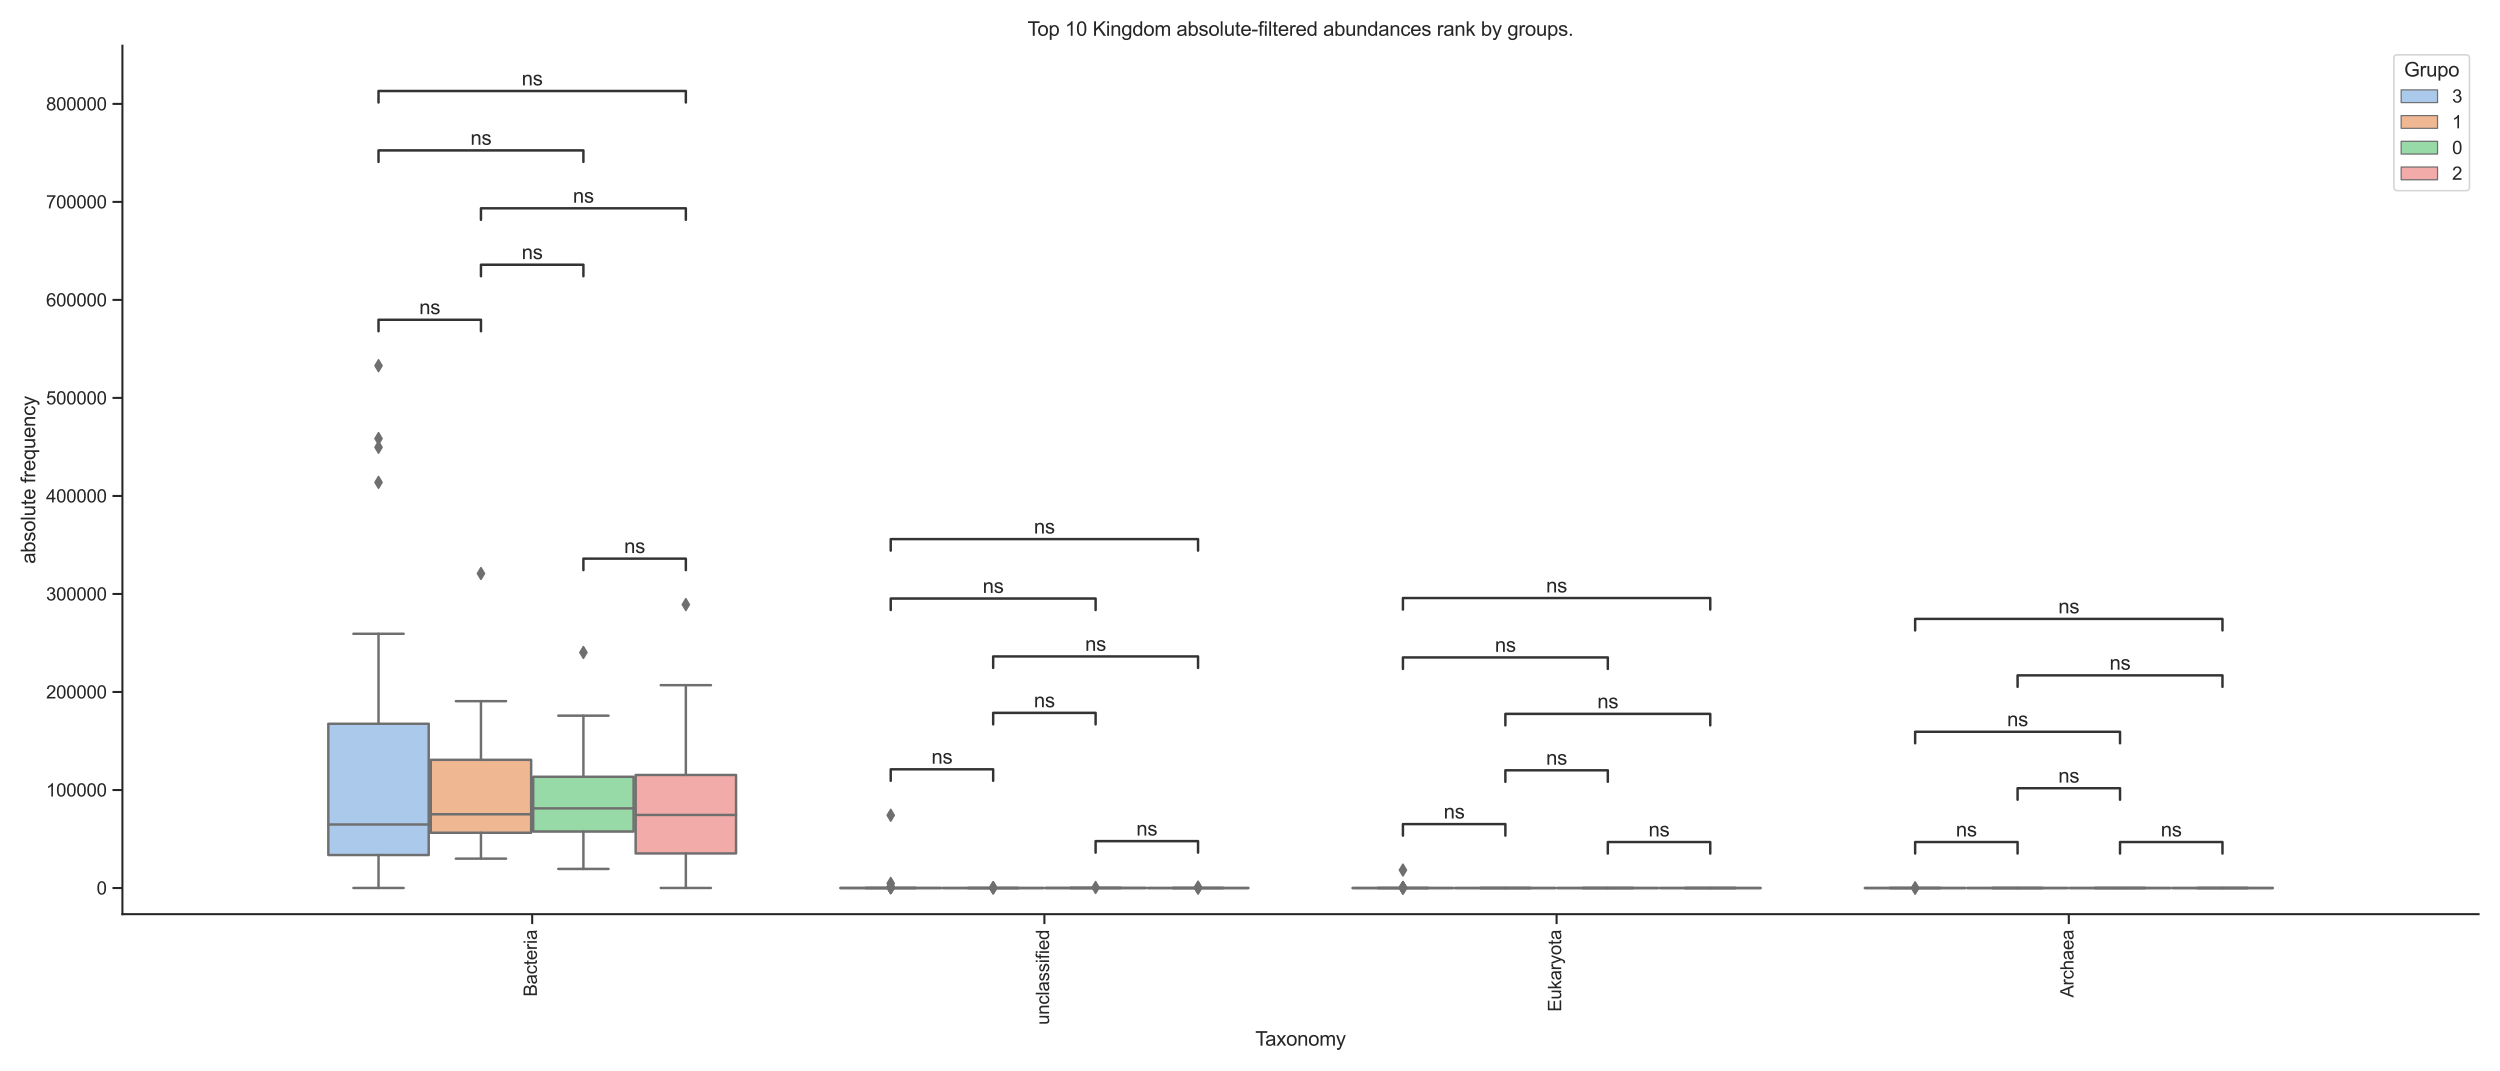 <?xml version="1.0" encoding="utf-8" standalone="no"?>
<!DOCTYPE svg PUBLIC "-//W3C//DTD SVG 1.1//EN"
  "http://www.w3.org/Graphics/SVG/1.1/DTD/svg11.dtd">
<svg xmlns:xlink="http://www.w3.org/1999/xlink" width="1512pt" height="648pt" viewBox="0 0 1512 648" xmlns="http://www.w3.org/2000/svg" version="1.1">
 <defs>
  <style type="text/css">*{stroke-linejoin: round; stroke-linecap: butt}</style>
 </defs>
 <g id="figure_1">
  <g id="patch_1">
   <path d="M 0 648 
L 1512 648 
L 1512 0 
L 0 0 
z
" style="fill: #ffffff"/>
  </g>
  <g id="axes_1">
   <g id="patch_2">
    <path d="M 74.036 552.87 
L 1499.04 552.87 
L 1499.04 27.656 
L 74.036 27.656 
z
" style="fill: #ffffff"/>
   </g>
   <g id="matplotlib.axis_1">
    <g id="xtick_1">
     <g id="line2d_1">
      <defs>
       <path id="m2a62414a50" d="M 0 0 
L 0 6 
" style="stroke: #262626; stroke-width: 1.25"/>
      </defs>
      <g>
       <use xlink:href="#m2a62414a50" x="321.863" y="552.87" style="fill: #262626; stroke: #262626; stroke-width: 1.25"/>
      </g>
     </g>
     <g id="text_1">
      <!-- Bacteria -->
      <g style="fill: #262626" transform="translate(324.707 602.721) rotate(-90) scale(0.11 -0.11)">
       <defs>
        <path id="ArialMT-42" d="M 469 0 
L 469 4581 
L 2188 4581 
Q 2713 4581 3030 4442 
Q 3347 4303 3526 4014 
Q 3706 3725 3706 3409 
Q 3706 3116 3547 2856 
Q 3388 2597 3066 2438 
Q 3481 2316 3704 2022 
Q 3928 1728 3928 1328 
Q 3928 1006 3792 729 
Q 3656 453 3456 303 
Q 3256 153 2954 76 
Q 2653 0 2216 0 
L 469 0 
z
M 1075 2656 
L 2066 2656 
Q 2469 2656 2644 2709 
Q 2875 2778 2992 2937 
Q 3109 3097 3109 3338 
Q 3109 3566 3000 3739 
Q 2891 3913 2687 3977 
Q 2484 4041 1991 4041 
L 1075 4041 
L 1075 2656 
z
M 1075 541 
L 2216 541 
Q 2509 541 2628 563 
Q 2838 600 2978 687 
Q 3119 775 3209 942 
Q 3300 1109 3300 1328 
Q 3300 1584 3169 1773 
Q 3038 1963 2805 2039 
Q 2572 2116 2134 2116 
L 1075 2116 
L 1075 541 
z
" transform="scale(0.016)"/>
        <path id="ArialMT-61" d="M 2588 409 
Q 2275 144 1986 34 
Q 1697 -75 1366 -75 
Q 819 -75 525 192 
Q 231 459 231 875 
Q 231 1119 342 1320 
Q 453 1522 633 1644 
Q 813 1766 1038 1828 
Q 1203 1872 1538 1913 
Q 2219 1994 2541 2106 
Q 2544 2222 2544 2253 
Q 2544 2597 2384 2738 
Q 2169 2928 1744 2928 
Q 1347 2928 1158 2789 
Q 969 2650 878 2297 
L 328 2372 
Q 403 2725 575 2942 
Q 747 3159 1072 3276 
Q 1397 3394 1825 3394 
Q 2250 3394 2515 3294 
Q 2781 3194 2906 3042 
Q 3031 2891 3081 2659 
Q 3109 2516 3109 2141 
L 3109 1391 
Q 3109 606 3145 398 
Q 3181 191 3288 0 
L 2700 0 
Q 2613 175 2588 409 
z
M 2541 1666 
Q 2234 1541 1622 1453 
Q 1275 1403 1131 1340 
Q 988 1278 909 1158 
Q 831 1038 831 891 
Q 831 666 1001 516 
Q 1172 366 1500 366 
Q 1825 366 2078 508 
Q 2331 650 2450 897 
Q 2541 1088 2541 1459 
L 2541 1666 
z
" transform="scale(0.016)"/>
        <path id="ArialMT-63" d="M 2588 1216 
L 3141 1144 
Q 3050 572 2676 248 
Q 2303 -75 1759 -75 
Q 1078 -75 664 370 
Q 250 816 250 1647 
Q 250 2184 428 2587 
Q 606 2991 970 3192 
Q 1334 3394 1763 3394 
Q 2303 3394 2647 3120 
Q 2991 2847 3088 2344 
L 2541 2259 
Q 2463 2594 2264 2762 
Q 2066 2931 1784 2931 
Q 1359 2931 1093 2626 
Q 828 2322 828 1663 
Q 828 994 1084 691 
Q 1341 388 1753 388 
Q 2084 388 2306 591 
Q 2528 794 2588 1216 
z
" transform="scale(0.016)"/>
        <path id="ArialMT-74" d="M 1650 503 
L 1731 6 
Q 1494 -44 1306 -44 
Q 1000 -44 831 53 
Q 663 150 594 308 
Q 525 466 525 972 
L 525 2881 
L 113 2881 
L 113 3319 
L 525 3319 
L 525 4141 
L 1084 4478 
L 1084 3319 
L 1650 3319 
L 1650 2881 
L 1084 2881 
L 1084 941 
Q 1084 700 1114 631 
Q 1144 563 1211 522 
Q 1278 481 1403 481 
Q 1497 481 1650 503 
z
" transform="scale(0.016)"/>
        <path id="ArialMT-65" d="M 2694 1069 
L 3275 997 
Q 3138 488 2766 206 
Q 2394 -75 1816 -75 
Q 1088 -75 661 373 
Q 234 822 234 1631 
Q 234 2469 665 2931 
Q 1097 3394 1784 3394 
Q 2450 3394 2872 2941 
Q 3294 2488 3294 1666 
Q 3294 1616 3291 1516 
L 816 1516 
Q 847 969 1125 678 
Q 1403 388 1819 388 
Q 2128 388 2347 550 
Q 2566 713 2694 1069 
z
M 847 1978 
L 2700 1978 
Q 2663 2397 2488 2606 
Q 2219 2931 1791 2931 
Q 1403 2931 1139 2672 
Q 875 2413 847 1978 
z
" transform="scale(0.016)"/>
        <path id="ArialMT-72" d="M 416 0 
L 416 3319 
L 922 3319 
L 922 2816 
Q 1116 3169 1280 3281 
Q 1444 3394 1641 3394 
Q 1925 3394 2219 3213 
L 2025 2691 
Q 1819 2813 1613 2813 
Q 1428 2813 1281 2702 
Q 1134 2591 1072 2394 
Q 978 2094 978 1738 
L 978 0 
L 416 0 
z
" transform="scale(0.016)"/>
        <path id="ArialMT-69" d="M 425 3934 
L 425 4581 
L 988 4581 
L 988 3934 
L 425 3934 
z
M 425 0 
L 425 3319 
L 988 3319 
L 988 0 
L 425 0 
z
" transform="scale(0.016)"/>
       </defs>
       <use xlink:href="#ArialMT-42"/>
       <use xlink:href="#ArialMT-61" x="66.699"/>
       <use xlink:href="#ArialMT-63" x="122.314"/>
       <use xlink:href="#ArialMT-74" x="172.314"/>
       <use xlink:href="#ArialMT-65" x="200.098"/>
       <use xlink:href="#ArialMT-72" x="255.713"/>
       <use xlink:href="#ArialMT-69" x="289.014"/>
       <use xlink:href="#ArialMT-61" x="311.23"/>
      </g>
     </g>
    </g>
    <g id="xtick_2">
     <g id="line2d_2">
      <g>
       <use xlink:href="#m2a62414a50" x="631.646" y="552.87" style="fill: #262626; stroke: #262626; stroke-width: 1.25"/>
      </g>
     </g>
     <g id="text_2">
      <!-- unclassified -->
      <g style="fill: #262626" transform="translate(634.49 619.843) rotate(-90) scale(0.11 -0.11)">
       <defs>
        <path id="ArialMT-75" d="M 2597 0 
L 2597 488 
Q 2209 -75 1544 -75 
Q 1250 -75 995 37 
Q 741 150 617 320 
Q 494 491 444 738 
Q 409 903 409 1263 
L 409 3319 
L 972 3319 
L 972 1478 
Q 972 1038 1006 884 
Q 1059 663 1231 536 
Q 1403 409 1656 409 
Q 1909 409 2131 539 
Q 2353 669 2445 892 
Q 2538 1116 2538 1541 
L 2538 3319 
L 3100 3319 
L 3100 0 
L 2597 0 
z
" transform="scale(0.016)"/>
        <path id="ArialMT-6e" d="M 422 0 
L 422 3319 
L 928 3319 
L 928 2847 
Q 1294 3394 1984 3394 
Q 2284 3394 2536 3286 
Q 2788 3178 2913 3003 
Q 3038 2828 3088 2588 
Q 3119 2431 3119 2041 
L 3119 0 
L 2556 0 
L 2556 2019 
Q 2556 2363 2490 2533 
Q 2425 2703 2258 2804 
Q 2091 2906 1866 2906 
Q 1506 2906 1245 2678 
Q 984 2450 984 1813 
L 984 0 
L 422 0 
z
" transform="scale(0.016)"/>
        <path id="ArialMT-6c" d="M 409 0 
L 409 4581 
L 972 4581 
L 972 0 
L 409 0 
z
" transform="scale(0.016)"/>
        <path id="ArialMT-73" d="M 197 991 
L 753 1078 
Q 800 744 1014 566 
Q 1228 388 1613 388 
Q 2000 388 2187 545 
Q 2375 703 2375 916 
Q 2375 1106 2209 1216 
Q 2094 1291 1634 1406 
Q 1016 1563 777 1677 
Q 538 1791 414 1992 
Q 291 2194 291 2438 
Q 291 2659 392 2848 
Q 494 3038 669 3163 
Q 800 3259 1026 3326 
Q 1253 3394 1513 3394 
Q 1903 3394 2198 3281 
Q 2494 3169 2634 2976 
Q 2775 2784 2828 2463 
L 2278 2388 
Q 2241 2644 2061 2787 
Q 1881 2931 1553 2931 
Q 1166 2931 1000 2803 
Q 834 2675 834 2503 
Q 834 2394 903 2306 
Q 972 2216 1119 2156 
Q 1203 2125 1616 2013 
Q 2213 1853 2448 1751 
Q 2684 1650 2818 1456 
Q 2953 1263 2953 975 
Q 2953 694 2789 445 
Q 2625 197 2315 61 
Q 2006 -75 1616 -75 
Q 969 -75 630 194 
Q 291 463 197 991 
z
" transform="scale(0.016)"/>
        <path id="ArialMT-66" d="M 556 0 
L 556 2881 
L 59 2881 
L 59 3319 
L 556 3319 
L 556 3672 
Q 556 4006 616 4169 
Q 697 4388 901 4523 
Q 1106 4659 1475 4659 
Q 1713 4659 2000 4603 
L 1916 4113 
Q 1741 4144 1584 4144 
Q 1328 4144 1222 4034 
Q 1116 3925 1116 3625 
L 1116 3319 
L 1763 3319 
L 1763 2881 
L 1116 2881 
L 1116 0 
L 556 0 
z
" transform="scale(0.016)"/>
        <path id="ArialMT-64" d="M 2575 0 
L 2575 419 
Q 2259 -75 1647 -75 
Q 1250 -75 917 144 
Q 584 363 401 755 
Q 219 1147 219 1656 
Q 219 2153 384 2558 
Q 550 2963 881 3178 
Q 1213 3394 1622 3394 
Q 1922 3394 2156 3267 
Q 2391 3141 2538 2938 
L 2538 4581 
L 3097 4581 
L 3097 0 
L 2575 0 
z
M 797 1656 
Q 797 1019 1065 703 
Q 1334 388 1700 388 
Q 2069 388 2326 689 
Q 2584 991 2584 1609 
Q 2584 2291 2321 2609 
Q 2059 2928 1675 2928 
Q 1300 2928 1048 2622 
Q 797 2316 797 1656 
z
" transform="scale(0.016)"/>
       </defs>
       <use xlink:href="#ArialMT-75"/>
       <use xlink:href="#ArialMT-6e" x="55.615"/>
       <use xlink:href="#ArialMT-63" x="111.23"/>
       <use xlink:href="#ArialMT-6c" x="161.23"/>
       <use xlink:href="#ArialMT-61" x="183.447"/>
       <use xlink:href="#ArialMT-73" x="239.062"/>
       <use xlink:href="#ArialMT-73" x="289.062"/>
       <use xlink:href="#ArialMT-69" x="339.062"/>
       <use xlink:href="#ArialMT-66" x="361.279"/>
       <use xlink:href="#ArialMT-69" x="389.062"/>
       <use xlink:href="#ArialMT-65" x="411.279"/>
       <use xlink:href="#ArialMT-64" x="466.895"/>
      </g>
     </g>
    </g>
    <g id="xtick_3">
     <g id="line2d_3">
      <g>
       <use xlink:href="#m2a62414a50" x="941.43" y="552.87" style="fill: #262626; stroke: #262626; stroke-width: 1.25"/>
      </g>
     </g>
     <g id="text_3">
      <!-- Eukaryota -->
      <g style="fill: #262626" transform="translate(944.209 611.894) rotate(-90) scale(0.11 -0.11)">
       <defs>
        <path id="ArialMT-45" d="M 506 0 
L 506 4581 
L 3819 4581 
L 3819 4041 
L 1113 4041 
L 1113 2638 
L 3647 2638 
L 3647 2100 
L 1113 2100 
L 1113 541 
L 3925 541 
L 3925 0 
L 506 0 
z
" transform="scale(0.016)"/>
        <path id="ArialMT-6b" d="M 425 0 
L 425 4581 
L 988 4581 
L 988 1969 
L 2319 3319 
L 3047 3319 
L 1778 2088 
L 3175 0 
L 2481 0 
L 1384 1697 
L 988 1316 
L 988 0 
L 425 0 
z
" transform="scale(0.016)"/>
        <path id="ArialMT-79" d="M 397 -1278 
L 334 -750 
Q 519 -800 656 -800 
Q 844 -800 956 -737 
Q 1069 -675 1141 -563 
Q 1194 -478 1313 -144 
Q 1328 -97 1363 -6 
L 103 3319 
L 709 3319 
L 1400 1397 
Q 1534 1031 1641 628 
Q 1738 1016 1872 1384 
L 2581 3319 
L 3144 3319 
L 1881 -56 
Q 1678 -603 1566 -809 
Q 1416 -1088 1222 -1217 
Q 1028 -1347 759 -1347 
Q 597 -1347 397 -1278 
z
" transform="scale(0.016)"/>
        <path id="ArialMT-6f" d="M 213 1659 
Q 213 2581 725 3025 
Q 1153 3394 1769 3394 
Q 2453 3394 2887 2945 
Q 3322 2497 3322 1706 
Q 3322 1066 3130 698 
Q 2938 331 2570 128 
Q 2203 -75 1769 -75 
Q 1072 -75 642 372 
Q 213 819 213 1659 
z
M 791 1659 
Q 791 1022 1069 705 
Q 1347 388 1769 388 
Q 2188 388 2466 706 
Q 2744 1025 2744 1678 
Q 2744 2294 2464 2611 
Q 2184 2928 1769 2928 
Q 1347 2928 1069 2612 
Q 791 2297 791 1659 
z
" transform="scale(0.016)"/>
       </defs>
       <use xlink:href="#ArialMT-45"/>
       <use xlink:href="#ArialMT-75" x="66.699"/>
       <use xlink:href="#ArialMT-6b" x="122.314"/>
       <use xlink:href="#ArialMT-61" x="172.314"/>
       <use xlink:href="#ArialMT-72" x="227.93"/>
       <use xlink:href="#ArialMT-79" x="261.23"/>
       <use xlink:href="#ArialMT-6f" x="311.23"/>
       <use xlink:href="#ArialMT-74" x="366.846"/>
       <use xlink:href="#ArialMT-61" x="394.629"/>
      </g>
     </g>
    </g>
    <g id="xtick_4">
     <g id="line2d_4">
      <g>
       <use xlink:href="#m2a62414a50" x="1251.213" y="552.87" style="fill: #262626; stroke: #262626; stroke-width: 1.25"/>
      </g>
     </g>
     <g id="text_4">
      <!-- Archaea -->
      <g style="fill: #262626" transform="translate(1254.057 603.338) rotate(-90) scale(0.11 -0.11)">
       <defs>
        <path id="ArialMT-41" d="M -9 0 
L 1750 4581 
L 2403 4581 
L 4278 0 
L 3588 0 
L 3053 1388 
L 1138 1388 
L 634 0 
L -9 0 
z
M 1313 1881 
L 2866 1881 
L 2388 3150 
Q 2169 3728 2063 4100 
Q 1975 3659 1816 3225 
L 1313 1881 
z
" transform="scale(0.016)"/>
        <path id="ArialMT-68" d="M 422 0 
L 422 4581 
L 984 4581 
L 984 2938 
Q 1378 3394 1978 3394 
Q 2347 3394 2619 3248 
Q 2891 3103 3008 2847 
Q 3125 2591 3125 2103 
L 3125 0 
L 2563 0 
L 2563 2103 
Q 2563 2525 2380 2717 
Q 2197 2909 1863 2909 
Q 1613 2909 1392 2779 
Q 1172 2650 1078 2428 
Q 984 2206 984 1816 
L 984 0 
L 422 0 
z
" transform="scale(0.016)"/>
       </defs>
       <use xlink:href="#ArialMT-41"/>
       <use xlink:href="#ArialMT-72" x="66.699"/>
       <use xlink:href="#ArialMT-63" x="100"/>
       <use xlink:href="#ArialMT-68" x="150"/>
       <use xlink:href="#ArialMT-61" x="205.615"/>
       <use xlink:href="#ArialMT-65" x="261.23"/>
       <use xlink:href="#ArialMT-61" x="316.846"/>
      </g>
     </g>
    </g>
    <g id="text_5">
     <!-- Taxonomy -->
     <g style="fill: #262626" transform="translate(759.197 632.433) scale(0.12 -0.12)">
      <defs>
       <path id="ArialMT-54" d="M 1659 0 
L 1659 4041 
L 150 4041 
L 150 4581 
L 3781 4581 
L 3781 4041 
L 2266 4041 
L 2266 0 
L 1659 0 
z
" transform="scale(0.016)"/>
       <path id="ArialMT-78" d="M 47 0 
L 1259 1725 
L 138 3319 
L 841 3319 
L 1350 2541 
Q 1494 2319 1581 2169 
Q 1719 2375 1834 2534 
L 2394 3319 
L 3066 3319 
L 1919 1756 
L 3153 0 
L 2463 0 
L 1781 1031 
L 1600 1309 
L 728 0 
L 47 0 
z
" transform="scale(0.016)"/>
       <path id="ArialMT-6d" d="M 422 0 
L 422 3319 
L 925 3319 
L 925 2853 
Q 1081 3097 1340 3245 
Q 1600 3394 1931 3394 
Q 2300 3394 2536 3241 
Q 2772 3088 2869 2813 
Q 3263 3394 3894 3394 
Q 4388 3394 4653 3120 
Q 4919 2847 4919 2278 
L 4919 0 
L 4359 0 
L 4359 2091 
Q 4359 2428 4304 2576 
Q 4250 2725 4106 2815 
Q 3963 2906 3769 2906 
Q 3419 2906 3187 2673 
Q 2956 2441 2956 1928 
L 2956 0 
L 2394 0 
L 2394 2156 
Q 2394 2531 2256 2718 
Q 2119 2906 1806 2906 
Q 1569 2906 1367 2781 
Q 1166 2656 1075 2415 
Q 984 2175 984 1722 
L 984 0 
L 422 0 
z
" transform="scale(0.016)"/>
      </defs>
      <use xlink:href="#ArialMT-54"/>
      <use xlink:href="#ArialMT-61" x="49.959"/>
      <use xlink:href="#ArialMT-78" x="105.574"/>
      <use xlink:href="#ArialMT-6f" x="155.574"/>
      <use xlink:href="#ArialMT-6e" x="211.189"/>
      <use xlink:href="#ArialMT-6f" x="266.805"/>
      <use xlink:href="#ArialMT-6d" x="322.42"/>
      <use xlink:href="#ArialMT-79" x="405.721"/>
     </g>
    </g>
   </g>
   <g id="matplotlib.axis_2">
    <g id="ytick_1">
     <g id="line2d_5">
      <defs>
       <path id="m7be18f61d9" d="M 0 0 
L -6 0 
" style="stroke: #262626; stroke-width: 1.25"/>
      </defs>
      <g>
       <use xlink:href="#m7be18f61d9" x="74.036" y="537.075" style="fill: #262626; stroke: #262626; stroke-width: 1.25"/>
      </g>
     </g>
     <g id="text_6">
      <!-- 0 -->
      <g style="fill: #262626" transform="translate(58.419 541.012) scale(0.11 -0.11)">
       <defs>
        <path id="ArialMT-30" d="M 266 2259 
Q 266 3072 433 3567 
Q 600 4063 929 4331 
Q 1259 4600 1759 4600 
Q 2128 4600 2406 4451 
Q 2684 4303 2865 4023 
Q 3047 3744 3150 3342 
Q 3253 2941 3253 2259 
Q 3253 1453 3087 958 
Q 2922 463 2592 192 
Q 2263 -78 1759 -78 
Q 1097 -78 719 397 
Q 266 969 266 2259 
z
M 844 2259 
Q 844 1131 1108 757 
Q 1372 384 1759 384 
Q 2147 384 2411 759 
Q 2675 1134 2675 2259 
Q 2675 3391 2411 3762 
Q 2147 4134 1753 4134 
Q 1366 4134 1134 3806 
Q 844 3388 844 2259 
z
" transform="scale(0.016)"/>
       </defs>
       <use xlink:href="#ArialMT-30"/>
      </g>
     </g>
    </g>
    <g id="ytick_2">
     <g id="line2d_6">
      <g>
       <use xlink:href="#m7be18f61d9" x="74.036" y="477.794" style="fill: #262626; stroke: #262626; stroke-width: 1.25"/>
      </g>
     </g>
     <g id="text_7">
      <!-- 100000 -->
      <g style="fill: #262626" transform="translate(27.834 481.73) scale(0.11 -0.11)">
       <defs>
        <path id="ArialMT-31" d="M 2384 0 
L 1822 0 
L 1822 3584 
Q 1619 3391 1289 3197 
Q 959 3003 697 2906 
L 697 3450 
Q 1169 3672 1522 3987 
Q 1875 4303 2022 4600 
L 2384 4600 
L 2384 0 
z
" transform="scale(0.016)"/>
       </defs>
       <use xlink:href="#ArialMT-31"/>
       <use xlink:href="#ArialMT-30" x="55.615"/>
       <use xlink:href="#ArialMT-30" x="111.23"/>
       <use xlink:href="#ArialMT-30" x="166.846"/>
       <use xlink:href="#ArialMT-30" x="222.461"/>
       <use xlink:href="#ArialMT-30" x="278.076"/>
      </g>
     </g>
    </g>
    <g id="ytick_3">
     <g id="line2d_7">
      <g>
       <use xlink:href="#m7be18f61d9" x="74.036" y="418.512" style="fill: #262626; stroke: #262626; stroke-width: 1.25"/>
      </g>
     </g>
     <g id="text_8">
      <!-- 200000 -->
      <g style="fill: #262626" transform="translate(27.834 422.449) scale(0.11 -0.11)">
       <defs>
        <path id="ArialMT-32" d="M 3222 541 
L 3222 0 
L 194 0 
Q 188 203 259 391 
Q 375 700 629 1000 
Q 884 1300 1366 1694 
Q 2113 2306 2375 2664 
Q 2638 3022 2638 3341 
Q 2638 3675 2398 3904 
Q 2159 4134 1775 4134 
Q 1369 4134 1125 3890 
Q 881 3647 878 3216 
L 300 3275 
Q 359 3922 746 4261 
Q 1134 4600 1788 4600 
Q 2447 4600 2831 4234 
Q 3216 3869 3216 3328 
Q 3216 3053 3103 2787 
Q 2991 2522 2730 2228 
Q 2469 1934 1863 1422 
Q 1356 997 1212 845 
Q 1069 694 975 541 
L 3222 541 
z
" transform="scale(0.016)"/>
       </defs>
       <use xlink:href="#ArialMT-32"/>
       <use xlink:href="#ArialMT-30" x="55.615"/>
       <use xlink:href="#ArialMT-30" x="111.23"/>
       <use xlink:href="#ArialMT-30" x="166.846"/>
       <use xlink:href="#ArialMT-30" x="222.461"/>
       <use xlink:href="#ArialMT-30" x="278.076"/>
      </g>
     </g>
    </g>
    <g id="ytick_4">
     <g id="line2d_8">
      <g>
       <use xlink:href="#m7be18f61d9" x="74.036" y="359.23" style="fill: #262626; stroke: #262626; stroke-width: 1.25"/>
      </g>
     </g>
     <g id="text_9">
      <!-- 300000 -->
      <g style="fill: #262626" transform="translate(27.834 363.167) scale(0.11 -0.11)">
       <defs>
        <path id="ArialMT-33" d="M 269 1209 
L 831 1284 
Q 928 806 1161 595 
Q 1394 384 1728 384 
Q 2125 384 2398 659 
Q 2672 934 2672 1341 
Q 2672 1728 2419 1979 
Q 2166 2231 1775 2231 
Q 1616 2231 1378 2169 
L 1441 2663 
Q 1497 2656 1531 2656 
Q 1891 2656 2178 2843 
Q 2466 3031 2466 3422 
Q 2466 3731 2256 3934 
Q 2047 4138 1716 4138 
Q 1388 4138 1169 3931 
Q 950 3725 888 3313 
L 325 3413 
Q 428 3978 793 4289 
Q 1159 4600 1703 4600 
Q 2078 4600 2393 4439 
Q 2709 4278 2876 4000 
Q 3044 3722 3044 3409 
Q 3044 3113 2884 2869 
Q 2725 2625 2413 2481 
Q 2819 2388 3044 2092 
Q 3269 1797 3269 1353 
Q 3269 753 2831 336 
Q 2394 -81 1725 -81 
Q 1122 -81 723 278 
Q 325 638 269 1209 
z
" transform="scale(0.016)"/>
       </defs>
       <use xlink:href="#ArialMT-33"/>
       <use xlink:href="#ArialMT-30" x="55.615"/>
       <use xlink:href="#ArialMT-30" x="111.23"/>
       <use xlink:href="#ArialMT-30" x="166.846"/>
       <use xlink:href="#ArialMT-30" x="222.461"/>
       <use xlink:href="#ArialMT-30" x="278.076"/>
      </g>
     </g>
    </g>
    <g id="ytick_5">
     <g id="line2d_9">
      <g>
       <use xlink:href="#m7be18f61d9" x="74.036" y="299.949" style="fill: #262626; stroke: #262626; stroke-width: 1.25"/>
      </g>
     </g>
     <g id="text_10">
      <!-- 400000 -->
      <g style="fill: #262626" transform="translate(27.834 303.886) scale(0.11 -0.11)">
       <defs>
        <path id="ArialMT-34" d="M 2069 0 
L 2069 1097 
L 81 1097 
L 81 1613 
L 2172 4581 
L 2631 4581 
L 2631 1613 
L 3250 1613 
L 3250 1097 
L 2631 1097 
L 2631 0 
L 2069 0 
z
M 2069 1613 
L 2069 3678 
L 634 1613 
L 2069 1613 
z
" transform="scale(0.016)"/>
       </defs>
       <use xlink:href="#ArialMT-34"/>
       <use xlink:href="#ArialMT-30" x="55.615"/>
       <use xlink:href="#ArialMT-30" x="111.23"/>
       <use xlink:href="#ArialMT-30" x="166.846"/>
       <use xlink:href="#ArialMT-30" x="222.461"/>
       <use xlink:href="#ArialMT-30" x="278.076"/>
      </g>
     </g>
    </g>
    <g id="ytick_6">
     <g id="line2d_10">
      <g>
       <use xlink:href="#m7be18f61d9" x="74.036" y="240.667" style="fill: #262626; stroke: #262626; stroke-width: 1.25"/>
      </g>
     </g>
     <g id="text_11">
      <!-- 500000 -->
      <g style="fill: #262626" transform="translate(27.834 244.604) scale(0.11 -0.11)">
       <defs>
        <path id="ArialMT-35" d="M 266 1200 
L 856 1250 
Q 922 819 1161 601 
Q 1400 384 1738 384 
Q 2144 384 2425 690 
Q 2706 997 2706 1503 
Q 2706 1984 2436 2262 
Q 2166 2541 1728 2541 
Q 1456 2541 1237 2417 
Q 1019 2294 894 2097 
L 366 2166 
L 809 4519 
L 3088 4519 
L 3088 3981 
L 1259 3981 
L 1013 2750 
Q 1425 3038 1878 3038 
Q 2478 3038 2890 2622 
Q 3303 2206 3303 1553 
Q 3303 931 2941 478 
Q 2500 -78 1738 -78 
Q 1113 -78 717 272 
Q 322 622 266 1200 
z
" transform="scale(0.016)"/>
       </defs>
       <use xlink:href="#ArialMT-35"/>
       <use xlink:href="#ArialMT-30" x="55.615"/>
       <use xlink:href="#ArialMT-30" x="111.23"/>
       <use xlink:href="#ArialMT-30" x="166.846"/>
       <use xlink:href="#ArialMT-30" x="222.461"/>
       <use xlink:href="#ArialMT-30" x="278.076"/>
      </g>
     </g>
    </g>
    <g id="ytick_7">
     <g id="line2d_11">
      <g>
       <use xlink:href="#m7be18f61d9" x="74.036" y="181.386" style="fill: #262626; stroke: #262626; stroke-width: 1.25"/>
      </g>
     </g>
     <g id="text_12">
      <!-- 600000 -->
      <g style="fill: #262626" transform="translate(27.834 185.323) scale(0.11 -0.11)">
       <defs>
        <path id="ArialMT-36" d="M 3184 3459 
L 2625 3416 
Q 2550 3747 2413 3897 
Q 2184 4138 1850 4138 
Q 1581 4138 1378 3988 
Q 1113 3794 959 3422 
Q 806 3050 800 2363 
Q 1003 2672 1297 2822 
Q 1591 2972 1913 2972 
Q 2475 2972 2870 2558 
Q 3266 2144 3266 1488 
Q 3266 1056 3080 686 
Q 2894 316 2569 119 
Q 2244 -78 1831 -78 
Q 1128 -78 684 439 
Q 241 956 241 2144 
Q 241 3472 731 4075 
Q 1159 4600 1884 4600 
Q 2425 4600 2770 4297 
Q 3116 3994 3184 3459 
z
M 888 1484 
Q 888 1194 1011 928 
Q 1134 663 1356 523 
Q 1578 384 1822 384 
Q 2178 384 2434 671 
Q 2691 959 2691 1453 
Q 2691 1928 2437 2201 
Q 2184 2475 1800 2475 
Q 1419 2475 1153 2201 
Q 888 1928 888 1484 
z
" transform="scale(0.016)"/>
       </defs>
       <use xlink:href="#ArialMT-36"/>
       <use xlink:href="#ArialMT-30" x="55.615"/>
       <use xlink:href="#ArialMT-30" x="111.23"/>
       <use xlink:href="#ArialMT-30" x="166.846"/>
       <use xlink:href="#ArialMT-30" x="222.461"/>
       <use xlink:href="#ArialMT-30" x="278.076"/>
      </g>
     </g>
    </g>
    <g id="ytick_8">
     <g id="line2d_12">
      <g>
       <use xlink:href="#m7be18f61d9" x="74.036" y="122.104" style="fill: #262626; stroke: #262626; stroke-width: 1.25"/>
      </g>
     </g>
     <g id="text_13">
      <!-- 700000 -->
      <g style="fill: #262626" transform="translate(27.834 126.041) scale(0.11 -0.11)">
       <defs>
        <path id="ArialMT-37" d="M 303 3981 
L 303 4522 
L 3269 4522 
L 3269 4084 
Q 2831 3619 2401 2847 
Q 1972 2075 1738 1259 
Q 1569 684 1522 0 
L 944 0 
Q 953 541 1156 1306 
Q 1359 2072 1739 2783 
Q 2119 3494 2547 3981 
L 303 3981 
z
" transform="scale(0.016)"/>
       </defs>
       <use xlink:href="#ArialMT-37"/>
       <use xlink:href="#ArialMT-30" x="55.615"/>
       <use xlink:href="#ArialMT-30" x="111.23"/>
       <use xlink:href="#ArialMT-30" x="166.846"/>
       <use xlink:href="#ArialMT-30" x="222.461"/>
       <use xlink:href="#ArialMT-30" x="278.076"/>
      </g>
     </g>
    </g>
    <g id="ytick_9">
     <g id="line2d_13">
      <g>
       <use xlink:href="#m7be18f61d9" x="74.036" y="62.823" style="fill: #262626; stroke: #262626; stroke-width: 1.25"/>
      </g>
     </g>
     <g id="text_14">
      <!-- 800000 -->
      <g style="fill: #262626" transform="translate(27.834 66.76) scale(0.11 -0.11)">
       <defs>
        <path id="ArialMT-38" d="M 1131 2484 
Q 781 2613 612 2850 
Q 444 3088 444 3419 
Q 444 3919 803 4259 
Q 1163 4600 1759 4600 
Q 2359 4600 2725 4251 
Q 3091 3903 3091 3403 
Q 3091 3084 2923 2848 
Q 2756 2613 2416 2484 
Q 2838 2347 3058 2040 
Q 3278 1734 3278 1309 
Q 3278 722 2862 322 
Q 2447 -78 1769 -78 
Q 1091 -78 675 323 
Q 259 725 259 1325 
Q 259 1772 486 2073 
Q 713 2375 1131 2484 
z
M 1019 3438 
Q 1019 3113 1228 2906 
Q 1438 2700 1772 2700 
Q 2097 2700 2305 2904 
Q 2513 3109 2513 3406 
Q 2513 3716 2298 3927 
Q 2084 4138 1766 4138 
Q 1444 4138 1231 3931 
Q 1019 3725 1019 3438 
z
M 838 1322 
Q 838 1081 952 856 
Q 1066 631 1291 507 
Q 1516 384 1775 384 
Q 2178 384 2440 643 
Q 2703 903 2703 1303 
Q 2703 1709 2433 1975 
Q 2163 2241 1756 2241 
Q 1359 2241 1098 1978 
Q 838 1716 838 1322 
z
" transform="scale(0.016)"/>
       </defs>
       <use xlink:href="#ArialMT-38"/>
       <use xlink:href="#ArialMT-30" x="55.615"/>
       <use xlink:href="#ArialMT-30" x="111.23"/>
       <use xlink:href="#ArialMT-30" x="166.846"/>
       <use xlink:href="#ArialMT-30" x="222.461"/>
       <use xlink:href="#ArialMT-30" x="278.076"/>
      </g>
     </g>
    </g>
    <g id="text_15">
     <!-- absolute frequency -->
     <g style="fill: #262626" transform="translate(21.308 340.96) rotate(-90) scale(0.12 -0.12)">
      <defs>
       <path id="ArialMT-62" d="M 941 0 
L 419 0 
L 419 4581 
L 981 4581 
L 981 2947 
Q 1338 3394 1891 3394 
Q 2197 3394 2470 3270 
Q 2744 3147 2920 2923 
Q 3097 2700 3197 2384 
Q 3297 2069 3297 1709 
Q 3297 856 2875 390 
Q 2453 -75 1863 -75 
Q 1275 -75 941 416 
L 941 0 
z
M 934 1684 
Q 934 1088 1097 822 
Q 1363 388 1816 388 
Q 2184 388 2453 708 
Q 2722 1028 2722 1663 
Q 2722 2313 2464 2622 
Q 2206 2931 1841 2931 
Q 1472 2931 1203 2611 
Q 934 2291 934 1684 
z
" transform="scale(0.016)"/>
       <path id="ArialMT-20" transform="scale(0.016)"/>
       <path id="ArialMT-71" d="M 2538 -1272 
L 2538 353 
Q 2406 169 2170 47 
Q 1934 -75 1669 -75 
Q 1078 -75 651 397 
Q 225 869 225 1691 
Q 225 2191 398 2587 
Q 572 2984 901 3189 
Q 1231 3394 1625 3394 
Q 2241 3394 2594 2875 
L 2594 3319 
L 3100 3319 
L 3100 -1272 
L 2538 -1272 
z
M 803 1669 
Q 803 1028 1072 708 
Q 1341 388 1716 388 
Q 2075 388 2334 692 
Q 2594 997 2594 1619 
Q 2594 2281 2320 2615 
Q 2047 2950 1678 2950 
Q 1313 2950 1058 2639 
Q 803 2328 803 1669 
z
" transform="scale(0.016)"/>
      </defs>
      <use xlink:href="#ArialMT-61"/>
      <use xlink:href="#ArialMT-62" x="55.615"/>
      <use xlink:href="#ArialMT-73" x="111.23"/>
      <use xlink:href="#ArialMT-6f" x="161.23"/>
      <use xlink:href="#ArialMT-6c" x="216.846"/>
      <use xlink:href="#ArialMT-75" x="239.062"/>
      <use xlink:href="#ArialMT-74" x="294.678"/>
      <use xlink:href="#ArialMT-65" x="322.461"/>
      <use xlink:href="#ArialMT-20" x="378.076"/>
      <use xlink:href="#ArialMT-66" x="405.859"/>
      <use xlink:href="#ArialMT-72" x="433.643"/>
      <use xlink:href="#ArialMT-65" x="466.943"/>
      <use xlink:href="#ArialMT-71" x="522.559"/>
      <use xlink:href="#ArialMT-75" x="578.174"/>
      <use xlink:href="#ArialMT-65" x="633.789"/>
      <use xlink:href="#ArialMT-6e" x="689.404"/>
      <use xlink:href="#ArialMT-63" x="745.02"/>
      <use xlink:href="#ArialMT-79" x="795.02"/>
     </g>
    </g>
   </g>
   <g id="patch_3">
    <path d="M 198.569 517.124 
L 259.287 517.124 
L 259.287 437.729 
L 198.569 437.729 
L 198.569 517.124 
z
" clip-path="url(#p74149deee2)" style="fill: #abc9ea; stroke: #6f6f6f; stroke-width: 1.5; stroke-linejoin: miter"/>
   </g>
   <g id="patch_4">
    <path d="M 260.526 503.657 
L 321.243 503.657 
L 321.243 459.556 
L 260.526 459.556 
L 260.526 503.657 
z
" clip-path="url(#p74149deee2)" style="fill: #efb792; stroke: #6f6f6f; stroke-width: 1.5; stroke-linejoin: miter"/>
   </g>
   <g id="patch_5">
    <path d="M 322.483 502.91 
L 383.2 502.91 
L 383.2 469.79 
L 322.483 469.79 
L 322.483 502.91 
z
" clip-path="url(#p74149deee2)" style="fill: #98daa7; stroke: #6f6f6f; stroke-width: 1.5; stroke-linejoin: miter"/>
   </g>
   <g id="patch_6">
    <path d="M 384.439 516.156 
L 445.157 516.156 
L 445.157 468.712 
L 384.439 468.712 
L 384.439 516.156 
z
" clip-path="url(#p74149deee2)" style="fill: #f2aba8; stroke: #6f6f6f; stroke-width: 1.5; stroke-linejoin: miter"/>
   </g>
   <g id="patch_7">
    <path d="M 508.353 537.075 
L 569.07 537.075 
L 569.07 537.06 
L 508.353 537.06 
L 508.353 537.075 
z
" clip-path="url(#p74149deee2)" style="fill: #abc9ea; stroke: #6f6f6f; stroke-width: 1.5; stroke-linejoin: miter"/>
   </g>
   <g id="patch_8">
    <path d="M 570.309 537.075 
L 631.027 537.075 
L 631.027 537.075 
L 570.309 537.075 
L 570.309 537.075 
z
" clip-path="url(#p74149deee2)" style="fill: #efb792; stroke: #6f6f6f; stroke-width: 1.5; stroke-linejoin: miter"/>
   </g>
   <g id="patch_9">
    <path d="M 632.266 537.075 
L 692.984 537.075 
L 692.984 537.005 
L 632.266 537.005 
L 632.266 537.075 
z
" clip-path="url(#p74149deee2)" style="fill: #98daa7; stroke: #6f6f6f; stroke-width: 1.5; stroke-linejoin: miter"/>
   </g>
   <g id="patch_10">
    <path d="M 694.223 537.075 
L 754.94 537.075 
L 754.94 537.068 
L 694.223 537.068 
L 694.223 537.075 
z
" clip-path="url(#p74149deee2)" style="fill: #f2aba8; stroke: #6f6f6f; stroke-width: 1.5; stroke-linejoin: miter"/>
   </g>
   <g id="patch_11">
    <path d="M 818.136 537.075 
L 878.854 537.075 
L 878.854 537.075 
L 818.136 537.075 
L 818.136 537.075 
z
" clip-path="url(#p74149deee2)" style="fill: #abc9ea; stroke: #6f6f6f; stroke-width: 1.5; stroke-linejoin: miter"/>
   </g>
   <g id="patch_12">
    <path d="M 880.093 537.075 
L 940.81 537.075 
L 940.81 537.075 
L 880.093 537.075 
L 880.093 537.075 
z
" clip-path="url(#p74149deee2)" style="fill: #efb792; stroke: #6f6f6f; stroke-width: 1.5; stroke-linejoin: miter"/>
   </g>
   <g id="patch_13">
    <path d="M 942.049 537.075 
L 1002.767 537.075 
L 1002.767 537.075 
L 942.049 537.075 
L 942.049 537.075 
z
" clip-path="url(#p74149deee2)" style="fill: #98daa7; stroke: #6f6f6f; stroke-width: 1.5; stroke-linejoin: miter"/>
   </g>
   <g id="patch_14">
    <path d="M 1004.006 537.075 
L 1064.724 537.075 
L 1064.724 537.075 
L 1004.006 537.075 
L 1004.006 537.075 
z
" clip-path="url(#p74149deee2)" style="fill: #f2aba8; stroke: #6f6f6f; stroke-width: 1.5; stroke-linejoin: miter"/>
   </g>
   <g id="patch_15">
    <path d="M 1127.919 537.075 
L 1188.637 537.075 
L 1188.637 537.075 
L 1127.919 537.075 
L 1127.919 537.075 
z
" clip-path="url(#p74149deee2)" style="fill: #abc9ea; stroke: #6f6f6f; stroke-width: 1.5; stroke-linejoin: miter"/>
   </g>
   <g id="patch_16">
    <path d="M 1189.876 537.075 
L 1250.594 537.075 
L 1250.594 537.075 
L 1189.876 537.075 
L 1189.876 537.075 
z
" clip-path="url(#p74149deee2)" style="fill: #efb792; stroke: #6f6f6f; stroke-width: 1.5; stroke-linejoin: miter"/>
   </g>
   <g id="patch_17">
    <path d="M 1251.833 537.075 
L 1312.55 537.075 
L 1312.55 537.075 
L 1251.833 537.075 
L 1251.833 537.075 
z
" clip-path="url(#p74149deee2)" style="fill: #98daa7; stroke: #6f6f6f; stroke-width: 1.5; stroke-linejoin: miter"/>
   </g>
   <g id="patch_18">
    <path d="M 1313.79 537.075 
L 1374.507 537.075 
L 1374.507 537.075 
L 1313.79 537.075 
L 1313.79 537.075 
z
" clip-path="url(#p74149deee2)" style="fill: #f2aba8; stroke: #6f6f6f; stroke-width: 1.5; stroke-linejoin: miter"/>
   </g>
   <g id="patch_19">
    <path d="M 321.863 537.075 
L 321.863 537.075 
L 321.863 537.075 
L 321.863 537.075 
z
" clip-path="url(#p74149deee2)" style="fill: #abc9ea; stroke: #6f6f6f; stroke-width: 0.75; stroke-linejoin: miter"/>
   </g>
   <g id="patch_20">
    <path d="M 321.863 537.075 
L 321.863 537.075 
L 321.863 537.075 
L 321.863 537.075 
z
" clip-path="url(#p74149deee2)" style="fill: #efb792; stroke: #6f6f6f; stroke-width: 0.75; stroke-linejoin: miter"/>
   </g>
   <g id="patch_21">
    <path d="M 321.863 537.075 
L 321.863 537.075 
L 321.863 537.075 
L 321.863 537.075 
z
" clip-path="url(#p74149deee2)" style="fill: #98daa7; stroke: #6f6f6f; stroke-width: 0.75; stroke-linejoin: miter"/>
   </g>
   <g id="patch_22">
    <path d="M 321.863 537.075 
L 321.863 537.075 
L 321.863 537.075 
L 321.863 537.075 
z
" clip-path="url(#p74149deee2)" style="fill: #f2aba8; stroke: #6f6f6f; stroke-width: 0.75; stroke-linejoin: miter"/>
   </g>
   <g id="line2d_14">
    <path d="M 228.928 517.124 
L 228.928 537.052 
" clip-path="url(#p74149deee2)" style="fill: none; stroke: #6f6f6f; stroke-width: 1.5; stroke-linecap: round"/>
   </g>
   <g id="line2d_15">
    <path d="M 228.928 437.729 
L 228.928 383.316 
" clip-path="url(#p74149deee2)" style="fill: none; stroke: #6f6f6f; stroke-width: 1.5; stroke-linecap: round"/>
   </g>
   <g id="line2d_16">
    <path d="M 213.749 537.052 
L 244.107 537.052 
" clip-path="url(#p74149deee2)" style="fill: none; stroke: #6f6f6f; stroke-width: 1.5; stroke-linecap: round"/>
   </g>
   <g id="line2d_17">
    <path d="M 213.749 383.316 
L 244.107 383.316 
" clip-path="url(#p74149deee2)" style="fill: none; stroke: #6f6f6f; stroke-width: 1.5; stroke-linecap: round"/>
   </g>
   <g id="line2d_18">
    <defs>
     <path id="m228da8d7a3" d="M -0 3.536 
L 2.121 0 
L -0 -3.536 
L -2.121 -0 
z
" style="stroke: #6f6f6f; stroke-linejoin: miter"/>
    </defs>
    <g clip-path="url(#p74149deee2)">
     <use xlink:href="#m228da8d7a3" x="228.928" y="291.744" style="fill: #6f6f6f; stroke: #6f6f6f; stroke-linejoin: miter"/>
     <use xlink:href="#m228da8d7a3" x="228.928" y="270.52" style="fill: #6f6f6f; stroke: #6f6f6f; stroke-linejoin: miter"/>
     <use xlink:href="#m228da8d7a3" x="228.928" y="221.176" style="fill: #6f6f6f; stroke: #6f6f6f; stroke-linejoin: miter"/>
     <use xlink:href="#m228da8d7a3" x="228.928" y="265.231" style="fill: #6f6f6f; stroke: #6f6f6f; stroke-linejoin: miter"/>
    </g>
   </g>
   <g id="line2d_19">
    <path d="M 290.885 503.657 
L 290.885 519.315 
" clip-path="url(#p74149deee2)" style="fill: none; stroke: #6f6f6f; stroke-width: 1.5; stroke-linecap: round"/>
   </g>
   <g id="line2d_20">
    <path d="M 290.885 459.556 
L 290.885 424.052 
" clip-path="url(#p74149deee2)" style="fill: none; stroke: #6f6f6f; stroke-width: 1.5; stroke-linecap: round"/>
   </g>
   <g id="line2d_21">
    <path d="M 275.705 519.315 
L 306.064 519.315 
" clip-path="url(#p74149deee2)" style="fill: none; stroke: #6f6f6f; stroke-width: 1.5; stroke-linecap: round"/>
   </g>
   <g id="line2d_22">
    <path d="M 275.705 424.052 
L 306.064 424.052 
" clip-path="url(#p74149deee2)" style="fill: none; stroke: #6f6f6f; stroke-width: 1.5; stroke-linecap: round"/>
   </g>
   <g id="line2d_23">
    <g clip-path="url(#p74149deee2)">
     <use xlink:href="#m228da8d7a3" x="290.885" y="346.857" style="fill: #6f6f6f; stroke: #6f6f6f; stroke-linejoin: miter"/>
    </g>
   </g>
   <g id="line2d_24">
    <path d="M 352.841 502.91 
L 352.841 525.534 
" clip-path="url(#p74149deee2)" style="fill: none; stroke: #6f6f6f; stroke-width: 1.5; stroke-linecap: round"/>
   </g>
   <g id="line2d_25">
    <path d="M 352.841 469.79 
L 352.841 432.834 
" clip-path="url(#p74149deee2)" style="fill: none; stroke: #6f6f6f; stroke-width: 1.5; stroke-linecap: round"/>
   </g>
   <g id="line2d_26">
    <path d="M 337.662 525.534 
L 368.021 525.534 
" clip-path="url(#p74149deee2)" style="fill: none; stroke: #6f6f6f; stroke-width: 1.5; stroke-linecap: round"/>
   </g>
   <g id="line2d_27">
    <path d="M 337.662 432.834 
L 368.021 432.834 
" clip-path="url(#p74149deee2)" style="fill: none; stroke: #6f6f6f; stroke-width: 1.5; stroke-linecap: round"/>
   </g>
   <g id="line2d_28">
    <g clip-path="url(#p74149deee2)">
     <use xlink:href="#m228da8d7a3" x="352.841" y="394.604" style="fill: #6f6f6f; stroke: #6f6f6f; stroke-linejoin: miter"/>
    </g>
   </g>
   <g id="line2d_29">
    <path d="M 414.798 516.156 
L 414.798 537.044 
" clip-path="url(#p74149deee2)" style="fill: none; stroke: #6f6f6f; stroke-width: 1.5; stroke-linecap: round"/>
   </g>
   <g id="line2d_30">
    <path d="M 414.798 468.712 
L 414.798 414.403 
" clip-path="url(#p74149deee2)" style="fill: none; stroke: #6f6f6f; stroke-width: 1.5; stroke-linecap: round"/>
   </g>
   <g id="line2d_31">
    <path d="M 399.619 537.044 
L 429.977 537.044 
" clip-path="url(#p74149deee2)" style="fill: none; stroke: #6f6f6f; stroke-width: 1.5; stroke-linecap: round"/>
   </g>
   <g id="line2d_32">
    <path d="M 399.619 414.403 
L 429.977 414.403 
" clip-path="url(#p74149deee2)" style="fill: none; stroke: #6f6f6f; stroke-width: 1.5; stroke-linecap: round"/>
   </g>
   <g id="line2d_33">
    <g clip-path="url(#p74149deee2)">
     <use xlink:href="#m228da8d7a3" x="414.798" y="365.655" style="fill: #6f6f6f; stroke: #6f6f6f; stroke-linejoin: miter"/>
    </g>
   </g>
   <g id="line2d_34">
    <path d="M 538.711 537.075 
L 538.711 537.075 
" clip-path="url(#p74149deee2)" style="fill: none; stroke: #6f6f6f; stroke-width: 1.5; stroke-linecap: round"/>
   </g>
   <g id="line2d_35">
    <path d="M 538.711 537.06 
L 538.711 537.047 
" clip-path="url(#p74149deee2)" style="fill: none; stroke: #6f6f6f; stroke-width: 1.5; stroke-linecap: round"/>
   </g>
   <g id="line2d_36">
    <path d="M 523.532 537.075 
L 553.891 537.075 
" clip-path="url(#p74149deee2)" style="fill: none; stroke: #6f6f6f; stroke-width: 1.5; stroke-linecap: round"/>
   </g>
   <g id="line2d_37">
    <path d="M 523.532 537.047 
L 553.891 537.047 
" clip-path="url(#p74149deee2)" style="fill: none; stroke: #6f6f6f; stroke-width: 1.5; stroke-linecap: round"/>
   </g>
   <g id="line2d_38">
    <g clip-path="url(#p74149deee2)">
     <use xlink:href="#m228da8d7a3" x="538.711" y="536.837" style="fill: #6f6f6f; stroke: #6f6f6f; stroke-linejoin: miter"/>
     <use xlink:href="#m228da8d7a3" x="538.711" y="536.741" style="fill: #6f6f6f; stroke: #6f6f6f; stroke-linejoin: miter"/>
     <use xlink:href="#m228da8d7a3" x="538.711" y="536.267" style="fill: #6f6f6f; stroke: #6f6f6f; stroke-linejoin: miter"/>
     <use xlink:href="#m228da8d7a3" x="538.711" y="534.283" style="fill: #6f6f6f; stroke: #6f6f6f; stroke-linejoin: miter"/>
     <use xlink:href="#m228da8d7a3" x="538.711" y="493.071" style="fill: #6f6f6f; stroke: #6f6f6f; stroke-linejoin: miter"/>
     <use xlink:href="#m228da8d7a3" x="538.711" y="536.772" style="fill: #6f6f6f; stroke: #6f6f6f; stroke-linejoin: miter"/>
     <use xlink:href="#m228da8d7a3" x="538.711" y="536.859" style="fill: #6f6f6f; stroke: #6f6f6f; stroke-linejoin: miter"/>
    </g>
   </g>
   <g id="line2d_39">
    <path d="M 600.668 537.075 
L 600.668 537.075 
" clip-path="url(#p74149deee2)" style="fill: none; stroke: #6f6f6f; stroke-width: 1.5; stroke-linecap: round"/>
   </g>
   <g id="line2d_40">
    <path d="M 600.668 537.075 
L 600.668 537.075 
" clip-path="url(#p74149deee2)" style="fill: none; stroke: #6f6f6f; stroke-width: 1.5; stroke-linecap: round"/>
   </g>
   <g id="line2d_41">
    <path d="M 585.489 537.075 
L 615.847 537.075 
" clip-path="url(#p74149deee2)" style="fill: none; stroke: #6f6f6f; stroke-width: 1.5; stroke-linecap: round"/>
   </g>
   <g id="line2d_42">
    <path d="M 585.489 537.075 
L 615.847 537.075 
" clip-path="url(#p74149deee2)" style="fill: none; stroke: #6f6f6f; stroke-width: 1.5; stroke-linecap: round"/>
   </g>
   <g id="line2d_43">
    <g clip-path="url(#p74149deee2)">
     <use xlink:href="#m228da8d7a3" x="600.668" y="536.989" style="fill: #6f6f6f; stroke: #6f6f6f; stroke-linejoin: miter"/>
     <use xlink:href="#m228da8d7a3" x="600.668" y="536.988" style="fill: #6f6f6f; stroke: #6f6f6f; stroke-linejoin: miter"/>
     <use xlink:href="#m228da8d7a3" x="600.668" y="536.879" style="fill: #6f6f6f; stroke: #6f6f6f; stroke-linejoin: miter"/>
    </g>
   </g>
   <g id="line2d_44">
    <path d="M 662.625 537.075 
L 662.625 537.075 
" clip-path="url(#p74149deee2)" style="fill: none; stroke: #6f6f6f; stroke-width: 1.5; stroke-linecap: round"/>
   </g>
   <g id="line2d_45">
    <path d="M 662.625 537.005 
L 662.625 536.992 
" clip-path="url(#p74149deee2)" style="fill: none; stroke: #6f6f6f; stroke-width: 1.5; stroke-linecap: round"/>
   </g>
   <g id="line2d_46">
    <path d="M 647.445 537.075 
L 677.804 537.075 
" clip-path="url(#p74149deee2)" style="fill: none; stroke: #6f6f6f; stroke-width: 1.5; stroke-linecap: round"/>
   </g>
   <g id="line2d_47">
    <path d="M 647.445 536.992 
L 677.804 536.992 
" clip-path="url(#p74149deee2)" style="fill: none; stroke: #6f6f6f; stroke-width: 1.5; stroke-linecap: round"/>
   </g>
   <g id="line2d_48">
    <g clip-path="url(#p74149deee2)">
     <use xlink:href="#m228da8d7a3" x="662.625" y="536.752" style="fill: #6f6f6f; stroke: #6f6f6f; stroke-linejoin: miter"/>
    </g>
   </g>
   <g id="line2d_49">
    <path d="M 724.581 537.075 
L 724.581 537.075 
" clip-path="url(#p74149deee2)" style="fill: none; stroke: #6f6f6f; stroke-width: 1.5; stroke-linecap: round"/>
   </g>
   <g id="line2d_50">
    <path d="M 724.581 537.068 
L 724.581 537.061 
" clip-path="url(#p74149deee2)" style="fill: none; stroke: #6f6f6f; stroke-width: 1.5; stroke-linecap: round"/>
   </g>
   <g id="line2d_51">
    <path d="M 709.402 537.075 
L 739.761 537.075 
" clip-path="url(#p74149deee2)" style="fill: none; stroke: #6f6f6f; stroke-width: 1.5; stroke-linecap: round"/>
   </g>
   <g id="line2d_52">
    <path d="M 709.402 537.061 
L 739.761 537.061 
" clip-path="url(#p74149deee2)" style="fill: none; stroke: #6f6f6f; stroke-width: 1.5; stroke-linecap: round"/>
   </g>
   <g id="line2d_53">
    <g clip-path="url(#p74149deee2)">
     <use xlink:href="#m228da8d7a3" x="724.581" y="537.028" style="fill: #6f6f6f; stroke: #6f6f6f; stroke-linejoin: miter"/>
     <use xlink:href="#m228da8d7a3" x="724.581" y="536.517" style="fill: #6f6f6f; stroke: #6f6f6f; stroke-linejoin: miter"/>
     <use xlink:href="#m228da8d7a3" x="724.581" y="537.03" style="fill: #6f6f6f; stroke: #6f6f6f; stroke-linejoin: miter"/>
    </g>
   </g>
   <g id="line2d_54">
    <path d="M 848.495 537.075 
L 848.495 537.075 
" clip-path="url(#p74149deee2)" style="fill: none; stroke: #6f6f6f; stroke-width: 1.5; stroke-linecap: round"/>
   </g>
   <g id="line2d_55">
    <path d="M 848.495 537.075 
L 848.495 537.075 
" clip-path="url(#p74149deee2)" style="fill: none; stroke: #6f6f6f; stroke-width: 1.5; stroke-linecap: round"/>
   </g>
   <g id="line2d_56">
    <path d="M 833.315 537.075 
L 863.674 537.075 
" clip-path="url(#p74149deee2)" style="fill: none; stroke: #6f6f6f; stroke-width: 1.5; stroke-linecap: round"/>
   </g>
   <g id="line2d_57">
    <path d="M 833.315 537.075 
L 863.674 537.075 
" clip-path="url(#p74149deee2)" style="fill: none; stroke: #6f6f6f; stroke-width: 1.5; stroke-linecap: round"/>
   </g>
   <g id="line2d_58">
    <g clip-path="url(#p74149deee2)">
     <use xlink:href="#m228da8d7a3" x="848.495" y="537.012" style="fill: #6f6f6f; stroke: #6f6f6f; stroke-linejoin: miter"/>
     <use xlink:href="#m228da8d7a3" x="848.495" y="537.065" style="fill: #6f6f6f; stroke: #6f6f6f; stroke-linejoin: miter"/>
     <use xlink:href="#m228da8d7a3" x="848.495" y="536.82" style="fill: #6f6f6f; stroke: #6f6f6f; stroke-linejoin: miter"/>
     <use xlink:href="#m228da8d7a3" x="848.495" y="526.221" style="fill: #6f6f6f; stroke: #6f6f6f; stroke-linejoin: miter"/>
     <use xlink:href="#m228da8d7a3" x="848.495" y="536.692" style="fill: #6f6f6f; stroke: #6f6f6f; stroke-linejoin: miter"/>
     <use xlink:href="#m228da8d7a3" x="848.495" y="537.053" style="fill: #6f6f6f; stroke: #6f6f6f; stroke-linejoin: miter"/>
    </g>
   </g>
   <g id="line2d_59">
    <path d="M 910.451 537.075 
L 910.451 537.075 
" clip-path="url(#p74149deee2)" style="fill: none; stroke: #6f6f6f; stroke-width: 1.5; stroke-linecap: round"/>
   </g>
   <g id="line2d_60">
    <path d="M 910.451 537.075 
L 910.451 537.075 
" clip-path="url(#p74149deee2)" style="fill: none; stroke: #6f6f6f; stroke-width: 1.5; stroke-linecap: round"/>
   </g>
   <g id="line2d_61">
    <path d="M 895.272 537.075 
L 925.631 537.075 
" clip-path="url(#p74149deee2)" style="fill: none; stroke: #6f6f6f; stroke-width: 1.5; stroke-linecap: round"/>
   </g>
   <g id="line2d_62">
    <path d="M 895.272 537.075 
L 925.631 537.075 
" clip-path="url(#p74149deee2)" style="fill: none; stroke: #6f6f6f; stroke-width: 1.5; stroke-linecap: round"/>
   </g>
   <g id="line2d_63"/>
   <g id="line2d_64">
    <path d="M 972.408 537.075 
L 972.408 537.075 
" clip-path="url(#p74149deee2)" style="fill: none; stroke: #6f6f6f; stroke-width: 1.5; stroke-linecap: round"/>
   </g>
   <g id="line2d_65">
    <path d="M 972.408 537.075 
L 972.408 537.075 
" clip-path="url(#p74149deee2)" style="fill: none; stroke: #6f6f6f; stroke-width: 1.5; stroke-linecap: round"/>
   </g>
   <g id="line2d_66">
    <path d="M 957.229 537.075 
L 987.588 537.075 
" clip-path="url(#p74149deee2)" style="fill: none; stroke: #6f6f6f; stroke-width: 1.5; stroke-linecap: round"/>
   </g>
   <g id="line2d_67">
    <path d="M 957.229 537.075 
L 987.588 537.075 
" clip-path="url(#p74149deee2)" style="fill: none; stroke: #6f6f6f; stroke-width: 1.5; stroke-linecap: round"/>
   </g>
   <g id="line2d_68"/>
   <g id="line2d_69">
    <path d="M 1034.365 537.075 
L 1034.365 537.075 
" clip-path="url(#p74149deee2)" style="fill: none; stroke: #6f6f6f; stroke-width: 1.5; stroke-linecap: round"/>
   </g>
   <g id="line2d_70">
    <path d="M 1034.365 537.075 
L 1034.365 537.075 
" clip-path="url(#p74149deee2)" style="fill: none; stroke: #6f6f6f; stroke-width: 1.5; stroke-linecap: round"/>
   </g>
   <g id="line2d_71">
    <path d="M 1019.185 537.075 
L 1049.544 537.075 
" clip-path="url(#p74149deee2)" style="fill: none; stroke: #6f6f6f; stroke-width: 1.5; stroke-linecap: round"/>
   </g>
   <g id="line2d_72">
    <path d="M 1019.185 537.075 
L 1049.544 537.075 
" clip-path="url(#p74149deee2)" style="fill: none; stroke: #6f6f6f; stroke-width: 1.5; stroke-linecap: round"/>
   </g>
   <g id="line2d_73"/>
   <g id="line2d_74">
    <path d="M 1158.278 537.075 
L 1158.278 537.075 
" clip-path="url(#p74149deee2)" style="fill: none; stroke: #6f6f6f; stroke-width: 1.5; stroke-linecap: round"/>
   </g>
   <g id="line2d_75">
    <path d="M 1158.278 537.075 
L 1158.278 537.075 
" clip-path="url(#p74149deee2)" style="fill: none; stroke: #6f6f6f; stroke-width: 1.5; stroke-linecap: round"/>
   </g>
   <g id="line2d_76">
    <path d="M 1143.099 537.075 
L 1173.458 537.075 
" clip-path="url(#p74149deee2)" style="fill: none; stroke: #6f6f6f; stroke-width: 1.5; stroke-linecap: round"/>
   </g>
   <g id="line2d_77">
    <path d="M 1143.099 537.075 
L 1173.458 537.075 
" clip-path="url(#p74149deee2)" style="fill: none; stroke: #6f6f6f; stroke-width: 1.5; stroke-linecap: round"/>
   </g>
   <g id="line2d_78">
    <g clip-path="url(#p74149deee2)">
     <use xlink:href="#m228da8d7a3" x="1158.278" y="537.058" style="fill: #6f6f6f; stroke: #6f6f6f; stroke-linejoin: miter"/>
     <use xlink:href="#m228da8d7a3" x="1158.278" y="537.065" style="fill: #6f6f6f; stroke: #6f6f6f; stroke-linejoin: miter"/>
    </g>
   </g>
   <g id="line2d_79">
    <path d="M 1220.235 537.075 
L 1220.235 537.075 
" clip-path="url(#p74149deee2)" style="fill: none; stroke: #6f6f6f; stroke-width: 1.5; stroke-linecap: round"/>
   </g>
   <g id="line2d_80">
    <path d="M 1220.235 537.075 
L 1220.235 537.075 
" clip-path="url(#p74149deee2)" style="fill: none; stroke: #6f6f6f; stroke-width: 1.5; stroke-linecap: round"/>
   </g>
   <g id="line2d_81">
    <path d="M 1205.056 537.075 
L 1235.414 537.075 
" clip-path="url(#p74149deee2)" style="fill: none; stroke: #6f6f6f; stroke-width: 1.5; stroke-linecap: round"/>
   </g>
   <g id="line2d_82">
    <path d="M 1205.056 537.075 
L 1235.414 537.075 
" clip-path="url(#p74149deee2)" style="fill: none; stroke: #6f6f6f; stroke-width: 1.5; stroke-linecap: round"/>
   </g>
   <g id="line2d_83"/>
   <g id="line2d_84">
    <path d="M 1282.192 537.075 
L 1282.192 537.075 
" clip-path="url(#p74149deee2)" style="fill: none; stroke: #6f6f6f; stroke-width: 1.5; stroke-linecap: round"/>
   </g>
   <g id="line2d_85">
    <path d="M 1282.192 537.075 
L 1282.192 537.075 
" clip-path="url(#p74149deee2)" style="fill: none; stroke: #6f6f6f; stroke-width: 1.5; stroke-linecap: round"/>
   </g>
   <g id="line2d_86">
    <path d="M 1267.012 537.075 
L 1297.371 537.075 
" clip-path="url(#p74149deee2)" style="fill: none; stroke: #6f6f6f; stroke-width: 1.5; stroke-linecap: round"/>
   </g>
   <g id="line2d_87">
    <path d="M 1267.012 537.075 
L 1297.371 537.075 
" clip-path="url(#p74149deee2)" style="fill: none; stroke: #6f6f6f; stroke-width: 1.5; stroke-linecap: round"/>
   </g>
   <g id="line2d_88"/>
   <g id="line2d_89">
    <path d="M 1344.148 537.075 
L 1344.148 537.075 
" clip-path="url(#p74149deee2)" style="fill: none; stroke: #6f6f6f; stroke-width: 1.5; stroke-linecap: round"/>
   </g>
   <g id="line2d_90">
    <path d="M 1344.148 537.075 
L 1344.148 537.075 
" clip-path="url(#p74149deee2)" style="fill: none; stroke: #6f6f6f; stroke-width: 1.5; stroke-linecap: round"/>
   </g>
   <g id="line2d_91">
    <path d="M 1328.969 537.075 
L 1359.328 537.075 
" clip-path="url(#p74149deee2)" style="fill: none; stroke: #6f6f6f; stroke-width: 1.5; stroke-linecap: round"/>
   </g>
   <g id="line2d_92">
    <path d="M 1328.969 537.075 
L 1359.328 537.075 
" clip-path="url(#p74149deee2)" style="fill: none; stroke: #6f6f6f; stroke-width: 1.5; stroke-linecap: round"/>
   </g>
   <g id="line2d_93"/>
   <g id="line2d_94">
    <path d="M 972.408 516.226 
L 972.408 509.276 
L 1034.365 509.276 
L 1034.365 516.226 
" clip-path="url(#p74149deee2)" style="fill: none; stroke: #333333; stroke-width: 1.5; stroke-linecap: round"/>
   </g>
   <g id="line2d_95">
    <path d="M 1158.278 516.209 
L 1158.278 509.259 
L 1220.235 509.259 
L 1220.235 516.209 
" clip-path="url(#p74149deee2)" style="fill: none; stroke: #333333; stroke-width: 1.5; stroke-linecap: round"/>
   </g>
   <g id="line2d_96">
    <path d="M 1282.192 516.226 
L 1282.192 509.276 
L 1344.148 509.276 
L 1344.148 516.226 
" clip-path="url(#p74149deee2)" style="fill: none; stroke: #333333; stroke-width: 1.5; stroke-linecap: round"/>
   </g>
   <g id="line2d_97">
    <path d="M 662.625 515.668 
L 662.625 508.718 
L 724.581 508.718 
L 724.581 515.668 
" clip-path="url(#p74149deee2)" style="fill: none; stroke: #333333; stroke-width: 1.5; stroke-linecap: round"/>
   </g>
   <g id="line2d_98">
    <path d="M 848.495 505.371 
L 848.495 498.422 
L 910.451 498.422 
L 910.451 505.371 
" clip-path="url(#p74149deee2)" style="fill: none; stroke: #333333; stroke-width: 1.5; stroke-linecap: round"/>
   </g>
   <g id="line2d_99">
    <path d="M 352.841 344.806 
L 352.841 337.856 
L 414.798 337.856 
L 414.798 344.806 
" clip-path="url(#p74149deee2)" style="fill: none; stroke: #333333; stroke-width: 1.5; stroke-linecap: round"/>
   </g>
   <g id="line2d_100">
    <path d="M 228.928 200.327 
L 228.928 193.377 
L 290.885 193.377 
L 290.885 200.327 
" clip-path="url(#p74149deee2)" style="fill: none; stroke: #333333; stroke-width: 1.5; stroke-linecap: round"/>
   </g>
   <g id="line2d_101">
    <path d="M 290.885 167.062 
L 290.885 160.112 
L 352.841 160.112 
L 352.841 167.062 
" clip-path="url(#p74149deee2)" style="fill: none; stroke: #333333; stroke-width: 1.5; stroke-linecap: round"/>
   </g>
   <g id="line2d_102">
    <path d="M 538.711 472.222 
L 538.711 465.272 
L 600.668 465.272 
L 600.668 472.222 
" clip-path="url(#p74149deee2)" style="fill: none; stroke: #333333; stroke-width: 1.5; stroke-linecap: round"/>
   </g>
   <g id="line2d_103">
    <path d="M 600.668 438.091 
L 600.668 431.141 
L 662.625 431.141 
L 662.625 438.091 
" clip-path="url(#p74149deee2)" style="fill: none; stroke: #333333; stroke-width: 1.5; stroke-linecap: round"/>
   </g>
   <g id="line2d_104">
    <path d="M 910.451 472.829 
L 910.451 465.879 
L 972.408 465.879 
L 972.408 472.829 
" clip-path="url(#p74149deee2)" style="fill: none; stroke: #333333; stroke-width: 1.5; stroke-linecap: round"/>
   </g>
   <g id="line2d_105">
    <path d="M 1220.235 483.667 
L 1220.235 476.717 
L 1282.192 476.717 
L 1282.192 483.667 
" clip-path="url(#p74149deee2)" style="fill: none; stroke: #333333; stroke-width: 1.5; stroke-linecap: round"/>
   </g>
   <g id="line2d_106">
    <path d="M 910.451 438.699 
L 910.451 431.749 
L 1034.365 431.749 
L 1034.365 438.699 
" clip-path="url(#p74149deee2)" style="fill: none; stroke: #333333; stroke-width: 1.5; stroke-linecap: round"/>
   </g>
   <g id="line2d_107">
    <path d="M 1158.278 449.537 
L 1158.278 442.587 
L 1282.192 442.587 
L 1282.192 449.537 
" clip-path="url(#p74149deee2)" style="fill: none; stroke: #333333; stroke-width: 1.5; stroke-linecap: round"/>
   </g>
   <g id="line2d_108">
    <path d="M 1220.235 415.406 
L 1220.235 408.456 
L 1344.148 408.456 
L 1344.148 415.406 
" clip-path="url(#p74149deee2)" style="fill: none; stroke: #333333; stroke-width: 1.5; stroke-linecap: round"/>
   </g>
   <g id="line2d_109">
    <path d="M 290.885 132.931 
L 290.885 125.981 
L 414.798 125.981 
L 414.798 132.931 
" clip-path="url(#p74149deee2)" style="fill: none; stroke: #333333; stroke-width: 1.5; stroke-linecap: round"/>
   </g>
   <g id="line2d_110">
    <path d="M 600.668 403.961 
L 600.668 397.011 
L 724.581 397.011 
L 724.581 403.961 
" clip-path="url(#p74149deee2)" style="fill: none; stroke: #333333; stroke-width: 1.5; stroke-linecap: round"/>
   </g>
   <g id="line2d_111">
    <path d="M 228.928 97.913 
L 228.928 90.963 
L 352.841 90.963 
L 352.841 97.913 
" clip-path="url(#p74149deee2)" style="fill: none; stroke: #333333; stroke-width: 1.5; stroke-linecap: round"/>
   </g>
   <g id="line2d_112">
    <path d="M 538.711 368.942 
L 538.711 361.992 
L 662.625 361.992 
L 662.625 368.942 
" clip-path="url(#p74149deee2)" style="fill: none; stroke: #333333; stroke-width: 1.5; stroke-linecap: round"/>
   </g>
   <g id="line2d_113">
    <path d="M 848.495 404.568 
L 848.495 397.618 
L 972.408 397.618 
L 972.408 404.568 
" clip-path="url(#p74149deee2)" style="fill: none; stroke: #333333; stroke-width: 1.5; stroke-linecap: round"/>
   </g>
   <g id="line2d_114">
    <path d="M 1158.278 381.275 
L 1158.278 374.326 
L 1344.148 374.326 
L 1344.148 381.275 
" clip-path="url(#p74149deee2)" style="fill: none; stroke: #333333; stroke-width: 1.5; stroke-linecap: round"/>
   </g>
   <g id="line2d_115">
    <path d="M 848.495 368.639 
L 848.495 361.689 
L 1034.365 361.689 
L 1034.365 368.639 
" clip-path="url(#p74149deee2)" style="fill: none; stroke: #333333; stroke-width: 1.5; stroke-linecap: round"/>
   </g>
   <g id="line2d_116">
    <path d="M 228.928 61.983 
L 228.928 55.034 
L 414.798 55.034 
L 414.798 61.983 
" clip-path="url(#p74149deee2)" style="fill: none; stroke: #333333; stroke-width: 1.5; stroke-linecap: round"/>
   </g>
   <g id="line2d_117">
    <path d="M 538.711 333.013 
L 538.711 326.063 
L 724.581 326.063 
L 724.581 333.013 
" clip-path="url(#p74149deee2)" style="fill: none; stroke: #333333; stroke-width: 1.5; stroke-linecap: round"/>
   </g>
   <g id="line2d_118">
    <path d="M 198.569 498.662 
L 259.287 498.662 
" clip-path="url(#p74149deee2)" style="fill: none; stroke: #6f6f6f; stroke-width: 1.5; stroke-linecap: round"/>
   </g>
   <g id="line2d_119">
    <path d="M 260.526 492.466 
L 321.243 492.466 
" clip-path="url(#p74149deee2)" style="fill: none; stroke: #6f6f6f; stroke-width: 1.5; stroke-linecap: round"/>
   </g>
   <g id="line2d_120">
    <path d="M 322.483 488.889 
L 383.2 488.889 
" clip-path="url(#p74149deee2)" style="fill: none; stroke: #6f6f6f; stroke-width: 1.5; stroke-linecap: round"/>
   </g>
   <g id="line2d_121">
    <path d="M 384.439 492.893 
L 445.157 492.893 
" clip-path="url(#p74149deee2)" style="fill: none; stroke: #6f6f6f; stroke-width: 1.5; stroke-linecap: round"/>
   </g>
   <g id="line2d_122">
    <path d="M 508.353 537.075 
L 569.07 537.075 
" clip-path="url(#p74149deee2)" style="fill: none; stroke: #6f6f6f; stroke-width: 1.5; stroke-linecap: round"/>
   </g>
   <g id="line2d_123">
    <path d="M 570.309 537.075 
L 631.027 537.075 
" clip-path="url(#p74149deee2)" style="fill: none; stroke: #6f6f6f; stroke-width: 1.5; stroke-linecap: round"/>
   </g>
   <g id="line2d_124">
    <path d="M 632.266 537.075 
L 692.984 537.075 
" clip-path="url(#p74149deee2)" style="fill: none; stroke: #6f6f6f; stroke-width: 1.5; stroke-linecap: round"/>
   </g>
   <g id="line2d_125">
    <path d="M 694.223 537.075 
L 754.94 537.075 
" clip-path="url(#p74149deee2)" style="fill: none; stroke: #6f6f6f; stroke-width: 1.5; stroke-linecap: round"/>
   </g>
   <g id="line2d_126">
    <path d="M 818.136 537.075 
L 878.854 537.075 
" clip-path="url(#p74149deee2)" style="fill: none; stroke: #6f6f6f; stroke-width: 1.5; stroke-linecap: round"/>
   </g>
   <g id="line2d_127">
    <path d="M 880.093 537.075 
L 940.81 537.075 
" clip-path="url(#p74149deee2)" style="fill: none; stroke: #6f6f6f; stroke-width: 1.5; stroke-linecap: round"/>
   </g>
   <g id="line2d_128">
    <path d="M 942.049 537.075 
L 1002.767 537.075 
" clip-path="url(#p74149deee2)" style="fill: none; stroke: #6f6f6f; stroke-width: 1.5; stroke-linecap: round"/>
   </g>
   <g id="line2d_129">
    <path d="M 1004.006 537.075 
L 1064.724 537.075 
" clip-path="url(#p74149deee2)" style="fill: none; stroke: #6f6f6f; stroke-width: 1.5; stroke-linecap: round"/>
   </g>
   <g id="line2d_130">
    <path d="M 1127.919 537.075 
L 1188.637 537.075 
" clip-path="url(#p74149deee2)" style="fill: none; stroke: #6f6f6f; stroke-width: 1.5; stroke-linecap: round"/>
   </g>
   <g id="line2d_131">
    <path d="M 1189.876 537.075 
L 1250.594 537.075 
" clip-path="url(#p74149deee2)" style="fill: none; stroke: #6f6f6f; stroke-width: 1.5; stroke-linecap: round"/>
   </g>
   <g id="line2d_132">
    <path d="M 1251.833 537.075 
L 1312.55 537.075 
" clip-path="url(#p74149deee2)" style="fill: none; stroke: #6f6f6f; stroke-width: 1.5; stroke-linecap: round"/>
   </g>
   <g id="line2d_133">
    <path d="M 1313.79 537.075 
L 1374.507 537.075 
" clip-path="url(#p74149deee2)" style="fill: none; stroke: #6f6f6f; stroke-width: 1.5; stroke-linecap: round"/>
   </g>
   <g id="patch_23">
    <path d="M 74.036 552.87 
L 74.036 27.656 
" style="fill: none; stroke: #262626; stroke-width: 1.25; stroke-linejoin: miter; stroke-linecap: square"/>
   </g>
   <g id="patch_24">
    <path d="M 74.036 552.87 
L 1499.04 552.87 
" style="fill: none; stroke: #262626; stroke-width: 1.25; stroke-linejoin: miter; stroke-linecap: square"/>
   </g>
   <g id="text_16">
    <!-- ns -->
    <g style="fill: #262626" transform="translate(997.05 505.891) scale(0.12 -0.12)">
     <use xlink:href="#ArialMT-6e"/>
     <use xlink:href="#ArialMT-73" x="55.615"/>
    </g>
   </g>
   <g id="text_17">
    <!-- ns -->
    <g style="fill: #262626" transform="translate(1182.92 505.874) scale(0.12 -0.12)">
     <use xlink:href="#ArialMT-6e"/>
     <use xlink:href="#ArialMT-73" x="55.615"/>
    </g>
   </g>
   <g id="text_18">
    <!-- ns -->
    <g style="fill: #262626" transform="translate(1306.833 505.891) scale(0.12 -0.12)">
     <use xlink:href="#ArialMT-6e"/>
     <use xlink:href="#ArialMT-73" x="55.615"/>
    </g>
   </g>
   <g id="text_19">
    <!-- ns -->
    <g style="fill: #262626" transform="translate(687.267 505.333) scale(0.12 -0.12)">
     <use xlink:href="#ArialMT-6e"/>
     <use xlink:href="#ArialMT-73" x="55.615"/>
    </g>
   </g>
   <g id="text_20">
    <!-- ns -->
    <g style="fill: #262626" transform="translate(873.137 495.037) scale(0.12 -0.12)">
     <use xlink:href="#ArialMT-6e"/>
     <use xlink:href="#ArialMT-73" x="55.615"/>
    </g>
   </g>
   <g id="text_21">
    <!-- ns -->
    <g style="fill: #262626" transform="translate(377.483 334.471) scale(0.12 -0.12)">
     <use xlink:href="#ArialMT-6e"/>
     <use xlink:href="#ArialMT-73" x="55.615"/>
    </g>
   </g>
   <g id="text_22">
    <!-- ns -->
    <g style="fill: #262626" transform="translate(253.57 189.992) scale(0.12 -0.12)">
     <use xlink:href="#ArialMT-6e"/>
     <use xlink:href="#ArialMT-73" x="55.615"/>
    </g>
   </g>
   <g id="text_23">
    <!-- ns -->
    <g style="fill: #262626" transform="translate(315.526 156.727) scale(0.12 -0.12)">
     <use xlink:href="#ArialMT-6e"/>
     <use xlink:href="#ArialMT-73" x="55.615"/>
    </g>
   </g>
   <g id="text_24">
    <!-- ns -->
    <g style="fill: #262626" transform="translate(563.353 461.887) scale(0.12 -0.12)">
     <use xlink:href="#ArialMT-6e"/>
     <use xlink:href="#ArialMT-73" x="55.615"/>
    </g>
   </g>
   <g id="text_25">
    <!-- ns -->
    <g style="fill: #262626" transform="translate(625.31 427.756) scale(0.12 -0.12)">
     <use xlink:href="#ArialMT-6e"/>
     <use xlink:href="#ArialMT-73" x="55.615"/>
    </g>
   </g>
   <g id="text_26">
    <!-- ns -->
    <g style="fill: #262626" transform="translate(935.093 462.494) scale(0.12 -0.12)">
     <use xlink:href="#ArialMT-6e"/>
     <use xlink:href="#ArialMT-73" x="55.615"/>
    </g>
   </g>
   <g id="text_27">
    <!-- ns -->
    <g style="fill: #262626" transform="translate(1244.877 473.332) scale(0.12 -0.12)">
     <use xlink:href="#ArialMT-6e"/>
     <use xlink:href="#ArialMT-73" x="55.615"/>
    </g>
   </g>
   <g id="text_28">
    <!-- ns -->
    <g style="fill: #262626" transform="translate(966.072 428.364) scale(0.12 -0.12)">
     <use xlink:href="#ArialMT-6e"/>
     <use xlink:href="#ArialMT-73" x="55.615"/>
    </g>
   </g>
   <g id="text_29">
    <!-- ns -->
    <g style="fill: #262626" transform="translate(1213.898 439.202) scale(0.12 -0.12)">
     <use xlink:href="#ArialMT-6e"/>
     <use xlink:href="#ArialMT-73" x="55.615"/>
    </g>
   </g>
   <g id="text_30">
    <!-- ns -->
    <g style="fill: #262626" transform="translate(1275.855 405.071) scale(0.12 -0.12)">
     <use xlink:href="#ArialMT-6e"/>
     <use xlink:href="#ArialMT-73" x="55.615"/>
    </g>
   </g>
   <g id="text_31">
    <!-- ns -->
    <g style="fill: #262626" transform="translate(346.505 122.596) scale(0.12 -0.12)">
     <use xlink:href="#ArialMT-6e"/>
     <use xlink:href="#ArialMT-73" x="55.615"/>
    </g>
   </g>
   <g id="text_32">
    <!-- ns -->
    <g style="fill: #262626" transform="translate(656.288 393.626) scale(0.12 -0.12)">
     <use xlink:href="#ArialMT-6e"/>
     <use xlink:href="#ArialMT-73" x="55.615"/>
    </g>
   </g>
   <g id="text_33">
    <!-- ns -->
    <g style="fill: #262626" transform="translate(284.548 87.578) scale(0.12 -0.12)">
     <use xlink:href="#ArialMT-6e"/>
     <use xlink:href="#ArialMT-73" x="55.615"/>
    </g>
   </g>
   <g id="text_34">
    <!-- ns -->
    <g style="fill: #262626" transform="translate(594.332 358.607) scale(0.12 -0.12)">
     <use xlink:href="#ArialMT-6e"/>
     <use xlink:href="#ArialMT-73" x="55.615"/>
    </g>
   </g>
   <g id="text_35">
    <!-- ns -->
    <g style="fill: #262626" transform="translate(904.115 394.233) scale(0.12 -0.12)">
     <use xlink:href="#ArialMT-6e"/>
     <use xlink:href="#ArialMT-73" x="55.615"/>
    </g>
   </g>
   <g id="text_36">
    <!-- ns -->
    <g style="fill: #262626" transform="translate(1244.877 370.941) scale(0.12 -0.12)">
     <use xlink:href="#ArialMT-6e"/>
     <use xlink:href="#ArialMT-73" x="55.615"/>
    </g>
   </g>
   <g id="text_37">
    <!-- ns -->
    <g style="fill: #262626" transform="translate(935.093 358.304) scale(0.12 -0.12)">
     <use xlink:href="#ArialMT-6e"/>
     <use xlink:href="#ArialMT-73" x="55.615"/>
    </g>
   </g>
   <g id="text_38">
    <!-- ns -->
    <g style="fill: #262626" transform="translate(315.526 51.649) scale(0.12 -0.12)">
     <use xlink:href="#ArialMT-6e"/>
     <use xlink:href="#ArialMT-73" x="55.615"/>
    </g>
   </g>
   <g id="text_39">
    <!-- ns -->
    <g style="fill: #262626" transform="translate(625.31 322.678) scale(0.12 -0.12)">
     <use xlink:href="#ArialMT-6e"/>
     <use xlink:href="#ArialMT-73" x="55.615"/>
    </g>
   </g>
   <g id="text_40">
    <!-- Top 10 Kingdom absolute-filtered abundances rank by groups. -->
    <g style="fill: #262626" transform="translate(621.448 21.656) scale(0.12 -0.12)">
     <defs>
      <path id="ArialMT-70" d="M 422 -1272 
L 422 3319 
L 934 3319 
L 934 2888 
Q 1116 3141 1344 3267 
Q 1572 3394 1897 3394 
Q 2322 3394 2647 3175 
Q 2972 2956 3137 2557 
Q 3303 2159 3303 1684 
Q 3303 1175 3120 767 
Q 2938 359 2589 142 
Q 2241 -75 1856 -75 
Q 1575 -75 1351 44 
Q 1128 163 984 344 
L 984 -1272 
L 422 -1272 
z
M 931 1641 
Q 931 1000 1190 694 
Q 1450 388 1819 388 
Q 2194 388 2461 705 
Q 2728 1022 2728 1688 
Q 2728 2322 2467 2637 
Q 2206 2953 1844 2953 
Q 1484 2953 1207 2617 
Q 931 2281 931 1641 
z
" transform="scale(0.016)"/>
      <path id="ArialMT-4b" d="M 469 0 
L 469 4581 
L 1075 4581 
L 1075 2309 
L 3350 4581 
L 4172 4581 
L 2250 2725 
L 4256 0 
L 3456 0 
L 1825 2319 
L 1075 1588 
L 1075 0 
L 469 0 
z
" transform="scale(0.016)"/>
      <path id="ArialMT-67" d="M 319 -275 
L 866 -356 
Q 900 -609 1056 -725 
Q 1266 -881 1628 -881 
Q 2019 -881 2231 -725 
Q 2444 -569 2519 -288 
Q 2563 -116 2559 434 
Q 2191 0 1641 0 
Q 956 0 581 494 
Q 206 988 206 1678 
Q 206 2153 378 2554 
Q 550 2956 876 3175 
Q 1203 3394 1644 3394 
Q 2231 3394 2613 2919 
L 2613 3319 
L 3131 3319 
L 3131 450 
Q 3131 -325 2973 -648 
Q 2816 -972 2473 -1159 
Q 2131 -1347 1631 -1347 
Q 1038 -1347 672 -1080 
Q 306 -813 319 -275 
z
M 784 1719 
Q 784 1066 1043 766 
Q 1303 466 1694 466 
Q 2081 466 2343 764 
Q 2606 1063 2606 1700 
Q 2606 2309 2336 2618 
Q 2066 2928 1684 2928 
Q 1309 2928 1046 2623 
Q 784 2319 784 1719 
z
" transform="scale(0.016)"/>
      <path id="ArialMT-2d" d="M 203 1375 
L 203 1941 
L 1931 1941 
L 1931 1375 
L 203 1375 
z
" transform="scale(0.016)"/>
      <path id="ArialMT-2e" d="M 581 0 
L 581 641 
L 1222 641 
L 1222 0 
L 581 0 
z
" transform="scale(0.016)"/>
     </defs>
     <use xlink:href="#ArialMT-54"/>
     <use xlink:href="#ArialMT-6f" x="49.959"/>
     <use xlink:href="#ArialMT-70" x="105.574"/>
     <use xlink:href="#ArialMT-20" x="161.189"/>
     <use xlink:href="#ArialMT-31" x="188.973"/>
     <use xlink:href="#ArialMT-30" x="244.588"/>
     <use xlink:href="#ArialMT-20" x="300.203"/>
     <use xlink:href="#ArialMT-4b" x="327.986"/>
     <use xlink:href="#ArialMT-69" x="394.686"/>
     <use xlink:href="#ArialMT-6e" x="416.902"/>
     <use xlink:href="#ArialMT-67" x="472.518"/>
     <use xlink:href="#ArialMT-64" x="528.133"/>
     <use xlink:href="#ArialMT-6f" x="583.748"/>
     <use xlink:href="#ArialMT-6d" x="639.363"/>
     <use xlink:href="#ArialMT-20" x="722.664"/>
     <use xlink:href="#ArialMT-61" x="750.447"/>
     <use xlink:href="#ArialMT-62" x="806.062"/>
     <use xlink:href="#ArialMT-73" x="861.678"/>
     <use xlink:href="#ArialMT-6f" x="911.678"/>
     <use xlink:href="#ArialMT-6c" x="967.293"/>
     <use xlink:href="#ArialMT-75" x="989.51"/>
     <use xlink:href="#ArialMT-74" x="1045.125"/>
     <use xlink:href="#ArialMT-65" x="1072.908"/>
     <use xlink:href="#ArialMT-2d" x="1128.523"/>
     <use xlink:href="#ArialMT-66" x="1161.824"/>
     <use xlink:href="#ArialMT-69" x="1189.607"/>
     <use xlink:href="#ArialMT-6c" x="1211.824"/>
     <use xlink:href="#ArialMT-74" x="1234.041"/>
     <use xlink:href="#ArialMT-65" x="1261.824"/>
     <use xlink:href="#ArialMT-72" x="1317.439"/>
     <use xlink:href="#ArialMT-65" x="1350.74"/>
     <use xlink:href="#ArialMT-64" x="1406.355"/>
     <use xlink:href="#ArialMT-20" x="1461.971"/>
     <use xlink:href="#ArialMT-61" x="1489.754"/>
     <use xlink:href="#ArialMT-62" x="1545.369"/>
     <use xlink:href="#ArialMT-75" x="1600.984"/>
     <use xlink:href="#ArialMT-6e" x="1656.6"/>
     <use xlink:href="#ArialMT-64" x="1712.215"/>
     <use xlink:href="#ArialMT-61" x="1767.83"/>
     <use xlink:href="#ArialMT-6e" x="1823.445"/>
     <use xlink:href="#ArialMT-63" x="1879.061"/>
     <use xlink:href="#ArialMT-65" x="1929.061"/>
     <use xlink:href="#ArialMT-73" x="1984.676"/>
     <use xlink:href="#ArialMT-20" x="2034.676"/>
     <use xlink:href="#ArialMT-72" x="2062.459"/>
     <use xlink:href="#ArialMT-61" x="2095.76"/>
     <use xlink:href="#ArialMT-6e" x="2151.375"/>
     <use xlink:href="#ArialMT-6b" x="2206.99"/>
     <use xlink:href="#ArialMT-20" x="2256.99"/>
     <use xlink:href="#ArialMT-62" x="2284.773"/>
     <use xlink:href="#ArialMT-79" x="2340.389"/>
     <use xlink:href="#ArialMT-20" x="2390.389"/>
     <use xlink:href="#ArialMT-67" x="2418.172"/>
     <use xlink:href="#ArialMT-72" x="2473.787"/>
     <use xlink:href="#ArialMT-6f" x="2507.088"/>
     <use xlink:href="#ArialMT-75" x="2562.703"/>
     <use xlink:href="#ArialMT-70" x="2618.318"/>
     <use xlink:href="#ArialMT-73" x="2673.934"/>
     <use xlink:href="#ArialMT-2e" x="2723.934"/>
    </g>
   </g>
   <g id="legend_1">
    <g id="patch_25">
     <path d="M 1450.023 115.316 
L 1491.34 115.316 
Q 1493.54 115.316 1493.54 113.116 
L 1493.54 35.356 
Q 1493.54 33.156 1491.34 33.156 
L 1450.023 33.156 
Q 1447.823 33.156 1447.823 35.356 
L 1447.823 113.116 
Q 1447.823 115.316 1450.023 115.316 
z
" style="fill: #ffffff; opacity: 0.8; stroke: #cccccc; stroke-linejoin: miter"/>
    </g>
    <g id="text_41">
     <!-- Grupo -->
     <g style="fill: #262626" transform="translate(1454.007 46.292) scale(0.12 -0.12)">
      <defs>
       <path id="ArialMT-47" d="M 2638 1797 
L 2638 2334 
L 4578 2338 
L 4578 638 
Q 4131 281 3656 101 
Q 3181 -78 2681 -78 
Q 2006 -78 1454 211 
Q 903 500 622 1047 
Q 341 1594 341 2269 
Q 341 2938 620 3517 
Q 900 4097 1425 4378 
Q 1950 4659 2634 4659 
Q 3131 4659 3532 4498 
Q 3934 4338 4162 4050 
Q 4391 3763 4509 3300 
L 3963 3150 
Q 3859 3500 3706 3700 
Q 3553 3900 3268 4020 
Q 2984 4141 2638 4141 
Q 2222 4141 1919 4014 
Q 1616 3888 1430 3681 
Q 1244 3475 1141 3228 
Q 966 2803 966 2306 
Q 966 1694 1177 1281 
Q 1388 869 1791 669 
Q 2194 469 2647 469 
Q 3041 469 3416 620 
Q 3791 772 3984 944 
L 3984 1797 
L 2638 1797 
z
" transform="scale(0.016)"/>
      </defs>
      <use xlink:href="#ArialMT-47"/>
      <use xlink:href="#ArialMT-72" x="77.783"/>
      <use xlink:href="#ArialMT-75" x="111.084"/>
      <use xlink:href="#ArialMT-70" x="166.699"/>
      <use xlink:href="#ArialMT-6f" x="222.314"/>
     </g>
    </g>
    <g id="patch_26">
     <path d="M 1452.223 62.05 
L 1474.223 62.05 
L 1474.223 54.35 
L 1452.223 54.35 
z
" style="fill: #abc9ea; stroke: #6f6f6f; stroke-width: 0.75; stroke-linejoin: miter"/>
    </g>
    <g id="text_42">
     <!-- 3 -->
     <g style="fill: #262626" transform="translate(1483.023 62.05) scale(0.11 -0.11)">
      <use xlink:href="#ArialMT-33"/>
     </g>
    </g>
    <g id="patch_27">
     <path d="M 1452.223 77.61 
L 1474.223 77.61 
L 1474.223 69.91 
L 1452.223 69.91 
z
" style="fill: #efb792; stroke: #6f6f6f; stroke-width: 0.75; stroke-linejoin: miter"/>
    </g>
    <g id="text_43">
     <!-- 1 -->
     <g style="fill: #262626" transform="translate(1483.023 77.61) scale(0.11 -0.11)">
      <use xlink:href="#ArialMT-31"/>
     </g>
    </g>
    <g id="patch_28">
     <path d="M 1452.223 93.17 
L 1474.223 93.17 
L 1474.223 85.47 
L 1452.223 85.47 
z
" style="fill: #98daa7; stroke: #6f6f6f; stroke-width: 0.75; stroke-linejoin: miter"/>
    </g>
    <g id="text_44">
     <!-- 0 -->
     <g style="fill: #262626" transform="translate(1483.023 93.17) scale(0.11 -0.11)">
      <use xlink:href="#ArialMT-30"/>
     </g>
    </g>
    <g id="patch_29">
     <path d="M 1452.223 108.73 
L 1474.223 108.73 
L 1474.223 101.03 
L 1452.223 101.03 
z
" style="fill: #f2aba8; stroke: #6f6f6f; stroke-width: 0.75; stroke-linejoin: miter"/>
    </g>
    <g id="text_45">
     <!-- 2 -->
     <g style="fill: #262626" transform="translate(1483.023 108.73) scale(0.11 -0.11)">
      <use xlink:href="#ArialMT-32"/>
     </g>
    </g>
   </g>
  </g>
 </g>
 <defs>
  <clipPath id="p74149deee2">
   <rect x="74.036" y="27.656" width="1425.004" height="525.214"/>
  </clipPath>
 </defs>
</svg>
